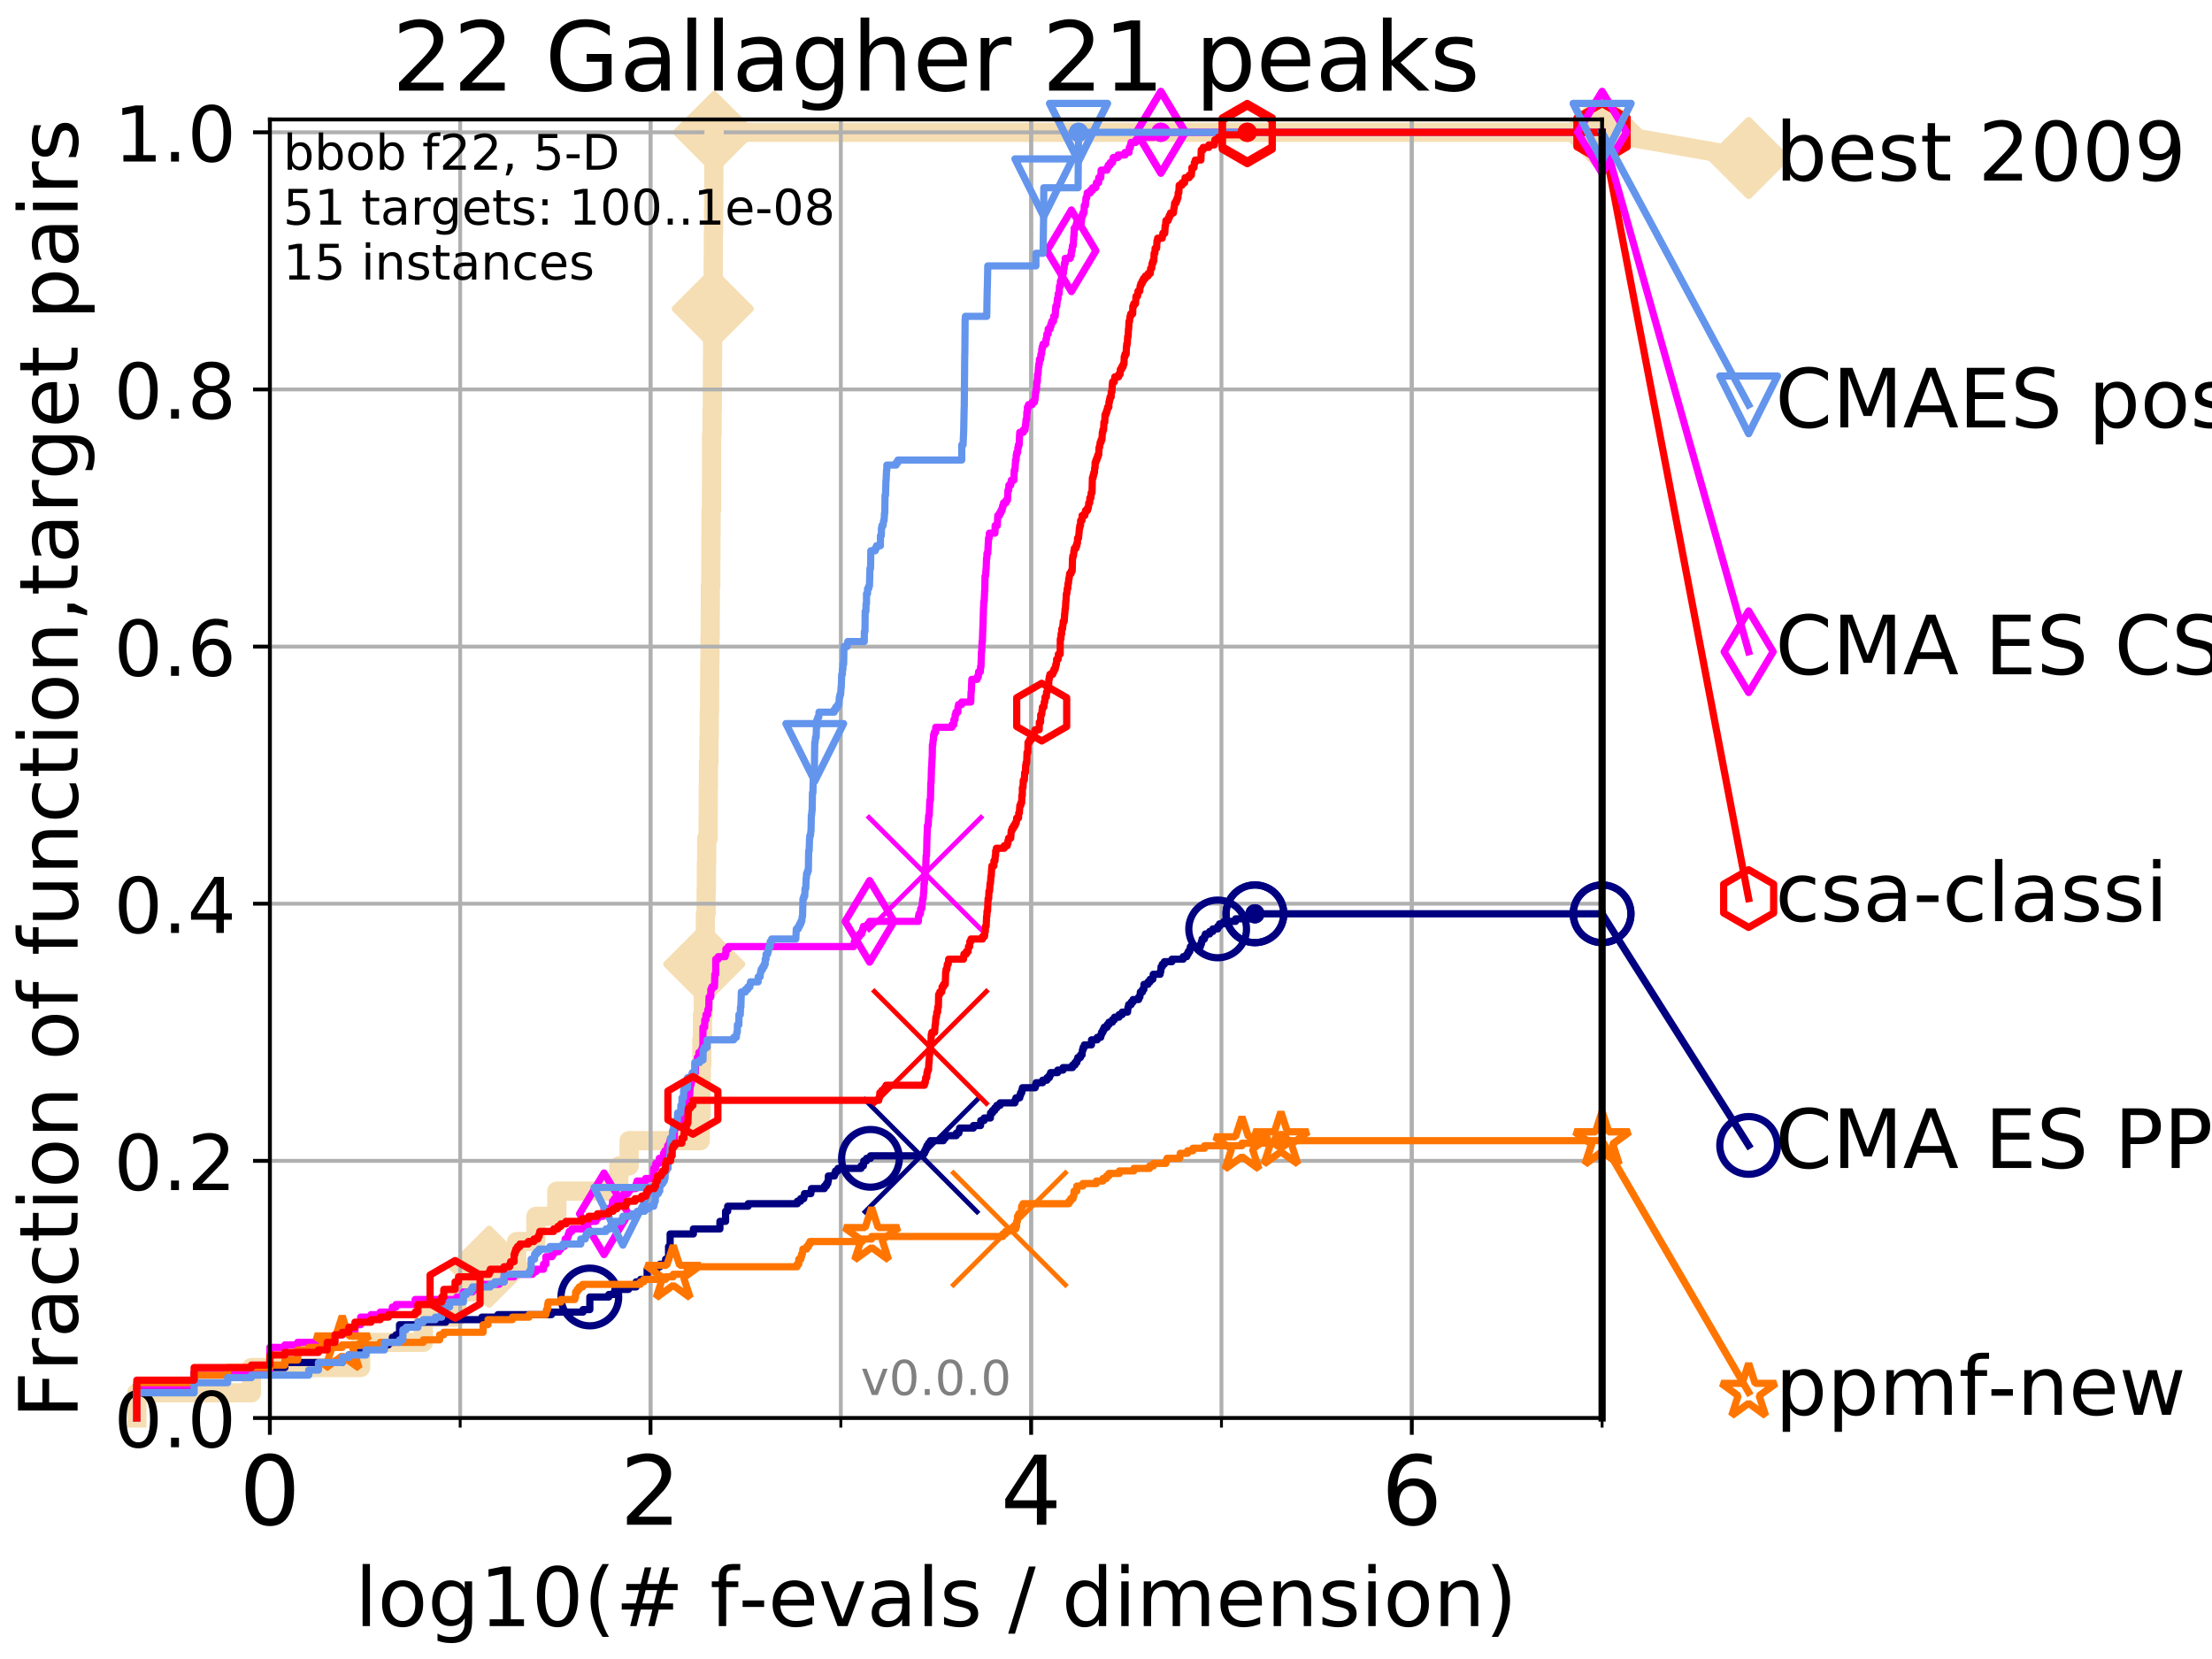 <?xml version="1.0" encoding="utf-8" standalone="no"?>
<!DOCTYPE svg PUBLIC "-//W3C//DTD SVG 1.1//EN"
  "http://www.w3.org/Graphics/SVG/1.1/DTD/svg11.dtd">
<!-- Created with matplotlib (http://matplotlib.org/) -->
<svg height="345pt" version="1.1" viewBox="0 0 460 345" width="460pt" xmlns="http://www.w3.org/2000/svg" xmlns:xlink="http://www.w3.org/1999/xlink">
 <defs>
  <style type="text/css">
*{stroke-linecap:butt;stroke-linejoin:round;}
  </style>
 </defs>
 <g id="figure_1">
  <g id="patch_1">
   <path d="M 0 345.6 
L 460.8 345.6 
L 460.8 0 
L 0 0 
z
" style="fill:#ffffff;"/>
  </g>
  <g id="axes_1">
   <g id="patch_2">
    <path d="M 56.12 294.88 
L 333.168 294.88 
L 333.168 24.84 
L 56.12 24.84 
z
" style="fill:#ffffff;"/>
   </g>
   <g id="line2d_1">
    <path d="M 28.456 294.88 
L 28.456 289.638 
L 52.284 289.638 
L 52.284 284.395 
L 75.004 284.395 
L 75.004 279.153 
L 88.027 279.153 
L 88.027 273.91 
L 94.997 273.91 
L 94.997 268.668 
L 101.726 268.668 
L 101.726 263.425 
L 107.44 263.425 
L 107.44 258.183 
L 111.448 258.183 
L 111.448 252.94 
L 115.798 252.94 
L 115.798 247.698 
L 128.698 247.698 
L 128.698 242.455 
L 130.829 242.455 
L 130.829 237.213 
L 145.626 237.213 
L 145.626 231.97 
L 145.795 231.97 
L 145.795 226.728 
L 145.832 226.728 
L 145.832 221.485 
L 145.943 221.485 
L 145.943 216.243 
L 146.091 216.243 
L 146.091 211 
L 146.255 211 
L 146.255 205.758 
L 146.453 205.758 
L 146.453 200.515 
L 146.543 200.515 
L 146.543 195.273 
L 146.685 195.273 
L 146.685 190.03 
L 146.844 190.03 
L 146.844 184.788 
L 146.896 184.788 
L 146.896 179.546 
L 146.966 179.546 
L 146.966 174.303 
L 147.277 174.303 
L 147.277 169.061 
L 147.294 169.061 
L 147.294 163.818 
L 147.328 163.818 
L 147.328 158.576 
L 147.43 158.576 
L 147.43 153.333 
L 147.497 153.333 
L 147.497 148.091 
L 147.565 148.091 
L 147.565 142.848 
L 147.598 142.848 
L 147.598 137.606 
L 147.649 137.606 
L 147.649 132.363 
L 147.699 132.363 
L 147.699 127.121 
L 147.716 127.121 
L 147.716 121.878 
L 147.815 121.878 
L 147.815 116.636 
L 147.832 116.636 
L 147.832 111.393 
L 147.865 111.393 
L 147.865 106.151 
L 147.964 106.151 
L 147.964 100.908 
L 147.98 100.908 
L 147.98 90.423 
L 148.078 90.423 
L 148.078 85.181 
L 148.127 85.181 
L 148.127 79.938 
L 148.16 79.938 
L 148.16 74.696 
L 148.192 74.696 
L 148.192 69.453 
L 148.225 69.453 
L 148.225 64.211 
L 148.273 64.211 
L 148.273 58.969 
L 148.322 58.969 
L 148.322 53.726 
L 148.338 53.726 
L 148.338 48.484 
L 148.402 48.484 
L 148.402 43.241 
L 148.434 43.241 
L 148.434 37.999 
L 148.45 37.999 
L 148.45 32.756 
L 148.514 32.756 
L 148.514 27.514 
L 333.168 27.514 
" style="fill:none;stroke:#f5deb3;stroke-linecap:square;stroke-width:4;"/>
   </g>
   <g id="line2d_2">
    <defs>
     <path d="M -0 7.778 
L 7.778 0 
L 0 -7.778 
L -7.778 -0 
z
" id="m3695028778" style="stroke:#f5deb3;stroke-linejoin:miter;stroke-width:1.5;"/>
    </defs>
    <g>
     <use style="fill:#f5deb3;stroke:#f5deb3;stroke-linejoin:miter;stroke-width:1.5;" x="101.726" xlink:href="#m3695028778" y="263.425"/>
     <use style="fill:#f5deb3;stroke:#f5deb3;stroke-linejoin:miter;stroke-width:1.5;" x="146.453" xlink:href="#m3695028778" y="200.515"/>
     <use style="fill:#f5deb3;stroke:#f5deb3;stroke-linejoin:miter;stroke-width:1.5;" x="148.225" xlink:href="#m3695028778" y="64.211"/>
     <use style="fill:#f5deb3;stroke:#f5deb3;stroke-linejoin:miter;stroke-width:1.5;" x="148.514" xlink:href="#m3695028778" y="27.514"/>
     <use style="fill:#f5deb3;stroke:#f5deb3;stroke-linejoin:miter;stroke-width:1.5;" x="148.514" xlink:href="#m3695028778" y="27.514"/>
     <use style="fill:#f5deb3;stroke:#f5deb3;stroke-linejoin:miter;stroke-width:1.5;" x="333.168" xlink:href="#m3695028778" y="27.514"/>
    </g>
   </g>
   <g id="line2d_3">
    <path style="fill:none;stroke:#f5deb3;stroke-linecap:square;stroke-width:4;"/>
    <g/>
   </g>
   <g id="line2d_4">
    <path d="M 333.168 27.514 
L 363.643 32.861 
" style="fill:none;stroke:#f5deb3;stroke-linecap:square;stroke-width:4;"/>
    <g>
     <use style="fill:#f5deb3;stroke:#f5deb3;stroke-linejoin:miter;stroke-width:1.5;" x="333.168" xlink:href="#m3695028778" y="27.514"/>
     <use style="fill:#f5deb3;stroke:#f5deb3;stroke-linejoin:miter;stroke-width:1.5;" x="363.643" xlink:href="#m3695028778" y="32.861"/>
    </g>
   </g>
   <g id="matplotlib.axis_1">
    <g id="xtick_1">
     <g id="line2d_5">
      <path clip-path="url(#p82c73b9fb8)" d="M 56.12 294.88 
L 56.12 24.84 
" style="fill:none;stroke:#b0b0b0;stroke-linecap:square;stroke-width:0.8;"/>
     </g>
     <g id="line2d_6">
      <defs>
       <path d="M 0 0 
L 0 3.5 
" id="m0c8882df25" style="stroke:#000000;stroke-width:0.8;"/>
      </defs>
      <g>
       <use style="stroke:#000000;stroke-width:0.8;" x="56.12" xlink:href="#m0c8882df25" y="294.88"/>
      </g>
     </g>
     <g id="text_1">
      <!-- 0 -->
      <defs>
       <path d="M 31.781 66.406 
Q 24.172 66.406 20.328 58.906 
Q 16.5 51.422 16.5 36.375 
Q 16.5 21.391 20.328 13.891 
Q 24.172 6.391 31.781 6.391 
Q 39.453 6.391 43.281 13.891 
Q 47.125 21.391 47.125 36.375 
Q 47.125 51.422 43.281 58.906 
Q 39.453 66.406 31.781 66.406 
z
M 31.781 74.219 
Q 44.047 74.219 50.516 64.516 
Q 56.984 54.828 56.984 36.375 
Q 56.984 17.969 50.516 8.266 
Q 44.047 -1.422 31.781 -1.422 
Q 19.531 -1.422 13.062 8.266 
Q 6.594 17.969 6.594 36.375 
Q 6.594 54.828 13.062 64.516 
Q 19.531 74.219 31.781 74.219 
z
" id="DejaVuSans-30"/>
      </defs>
      <g transform="translate(49.758 317.077)scale(0.2 -0.2)">
       <use xlink:href="#DejaVuSans-30"/>
      </g>
     </g>
    </g>
    <g id="xtick_2">
     <g id="line2d_7">
      <path clip-path="url(#p82c73b9fb8)" d="M 135.277 294.88 
L 135.277 24.84 
" style="fill:none;stroke:#b0b0b0;stroke-linecap:square;stroke-width:0.8;"/>
     </g>
     <g id="line2d_8">
      <g>
       <use style="stroke:#000000;stroke-width:0.8;" x="135.277" xlink:href="#m0c8882df25" y="294.88"/>
      </g>
     </g>
     <g id="text_2">
      <!-- 2 -->
      <defs>
       <path d="M 19.188 8.297 
L 53.609 8.297 
L 53.609 0 
L 7.328 0 
L 7.328 8.297 
Q 12.938 14.109 22.625 23.891 
Q 32.328 33.688 34.812 36.531 
Q 39.547 41.844 41.422 45.531 
Q 43.312 49.219 43.312 52.781 
Q 43.312 58.594 39.234 62.25 
Q 35.156 65.922 28.609 65.922 
Q 23.969 65.922 18.812 64.312 
Q 13.672 62.703 7.812 59.422 
L 7.812 69.391 
Q 13.766 71.781 18.938 73 
Q 24.125 74.219 28.422 74.219 
Q 39.75 74.219 46.484 68.547 
Q 53.219 62.891 53.219 53.422 
Q 53.219 48.922 51.531 44.891 
Q 49.859 40.875 45.406 35.406 
Q 44.188 33.984 37.641 27.219 
Q 31.109 20.453 19.188 8.297 
z
" id="DejaVuSans-32"/>
      </defs>
      <g transform="translate(128.914 317.077)scale(0.2 -0.2)">
       <use xlink:href="#DejaVuSans-32"/>
      </g>
     </g>
    </g>
    <g id="xtick_3">
     <g id="line2d_9">
      <path clip-path="url(#p82c73b9fb8)" d="M 214.433 294.88 
L 214.433 24.84 
" style="fill:none;stroke:#b0b0b0;stroke-linecap:square;stroke-width:0.8;"/>
     </g>
     <g id="line2d_10">
      <g>
       <use style="stroke:#000000;stroke-width:0.8;" x="214.433" xlink:href="#m0c8882df25" y="294.88"/>
      </g>
     </g>
     <g id="text_3">
      <!-- 4 -->
      <defs>
       <path d="M 37.797 64.312 
L 12.891 25.391 
L 37.797 25.391 
z
M 35.203 72.906 
L 47.609 72.906 
L 47.609 25.391 
L 58.016 25.391 
L 58.016 17.188 
L 47.609 17.188 
L 47.609 0 
L 37.797 0 
L 37.797 17.188 
L 4.891 17.188 
L 4.891 26.703 
z
" id="DejaVuSans-34"/>
      </defs>
      <g transform="translate(208.071 317.077)scale(0.2 -0.2)">
       <use xlink:href="#DejaVuSans-34"/>
      </g>
     </g>
    </g>
    <g id="xtick_4">
     <g id="line2d_11">
      <path clip-path="url(#p82c73b9fb8)" d="M 293.59 294.88 
L 293.59 24.84 
" style="fill:none;stroke:#b0b0b0;stroke-linecap:square;stroke-width:0.8;"/>
     </g>
     <g id="line2d_12">
      <g>
       <use style="stroke:#000000;stroke-width:0.8;" x="293.59" xlink:href="#m0c8882df25" y="294.88"/>
      </g>
     </g>
     <g id="text_4">
      <!-- 6 -->
      <defs>
       <path d="M 33.016 40.375 
Q 26.375 40.375 22.484 35.828 
Q 18.609 31.297 18.609 23.391 
Q 18.609 15.531 22.484 10.953 
Q 26.375 6.391 33.016 6.391 
Q 39.656 6.391 43.531 10.953 
Q 47.406 15.531 47.406 23.391 
Q 47.406 31.297 43.531 35.828 
Q 39.656 40.375 33.016 40.375 
z
M 52.594 71.297 
L 52.594 62.312 
Q 48.875 64.062 45.094 64.984 
Q 41.312 65.922 37.594 65.922 
Q 27.828 65.922 22.672 59.328 
Q 17.531 52.734 16.797 39.406 
Q 19.672 43.656 24.016 45.922 
Q 28.375 48.188 33.594 48.188 
Q 44.578 48.188 50.953 41.516 
Q 57.328 34.859 57.328 23.391 
Q 57.328 12.156 50.688 5.359 
Q 44.047 -1.422 33.016 -1.422 
Q 20.359 -1.422 13.672 8.266 
Q 6.984 17.969 6.984 36.375 
Q 6.984 53.656 15.188 63.938 
Q 23.391 74.219 37.203 74.219 
Q 40.922 74.219 44.703 73.484 
Q 48.484 72.75 52.594 71.297 
z
" id="DejaVuSans-36"/>
      </defs>
      <g transform="translate(287.227 317.077)scale(0.2 -0.2)">
       <use xlink:href="#DejaVuSans-36"/>
      </g>
     </g>
    </g>
    <g id="xtick_5">
     <g id="line2d_13">
      <path clip-path="url(#p82c73b9fb8)" d="M 56.12 294.88 
L 56.12 24.84 
" style="fill:none;stroke:#b0b0b0;stroke-linecap:square;stroke-width:0.8;"/>
     </g>
     <g id="line2d_14">
      <defs>
       <path d="M 0 0 
L 0 2 
" id="mab725a5891" style="stroke:#000000;stroke-width:0.6;"/>
      </defs>
      <g>
       <use style="stroke:#000000;stroke-width:0.6;" x="56.12" xlink:href="#mab725a5891" y="294.88"/>
      </g>
     </g>
    </g>
    <g id="xtick_6">
     <g id="line2d_15">
      <path clip-path="url(#p82c73b9fb8)" d="M 95.698 294.88 
L 95.698 24.84 
" style="fill:none;stroke:#b0b0b0;stroke-linecap:square;stroke-width:0.8;"/>
     </g>
     <g id="line2d_16">
      <g>
       <use style="stroke:#000000;stroke-width:0.6;" x="95.698" xlink:href="#mab725a5891" y="294.88"/>
      </g>
     </g>
    </g>
    <g id="xtick_7">
     <g id="line2d_17">
      <path clip-path="url(#p82c73b9fb8)" d="M 135.277 294.88 
L 135.277 24.84 
" style="fill:none;stroke:#b0b0b0;stroke-linecap:square;stroke-width:0.8;"/>
     </g>
     <g id="line2d_18">
      <g>
       <use style="stroke:#000000;stroke-width:0.6;" x="135.277" xlink:href="#mab725a5891" y="294.88"/>
      </g>
     </g>
    </g>
    <g id="xtick_8">
     <g id="line2d_19">
      <path clip-path="url(#p82c73b9fb8)" d="M 174.855 294.88 
L 174.855 24.84 
" style="fill:none;stroke:#b0b0b0;stroke-linecap:square;stroke-width:0.8;"/>
     </g>
     <g id="line2d_20">
      <g>
       <use style="stroke:#000000;stroke-width:0.6;" x="174.855" xlink:href="#mab725a5891" y="294.88"/>
      </g>
     </g>
    </g>
    <g id="xtick_9">
     <g id="line2d_21">
      <path clip-path="url(#p82c73b9fb8)" d="M 214.433 294.88 
L 214.433 24.84 
" style="fill:none;stroke:#b0b0b0;stroke-linecap:square;stroke-width:0.8;"/>
     </g>
     <g id="line2d_22">
      <g>
       <use style="stroke:#000000;stroke-width:0.6;" x="214.433" xlink:href="#mab725a5891" y="294.88"/>
      </g>
     </g>
    </g>
    <g id="xtick_10">
     <g id="line2d_23">
      <path clip-path="url(#p82c73b9fb8)" d="M 254.011 294.88 
L 254.011 24.84 
" style="fill:none;stroke:#b0b0b0;stroke-linecap:square;stroke-width:0.8;"/>
     </g>
     <g id="line2d_24">
      <g>
       <use style="stroke:#000000;stroke-width:0.6;" x="254.011" xlink:href="#mab725a5891" y="294.88"/>
      </g>
     </g>
    </g>
    <g id="xtick_11">
     <g id="line2d_25">
      <path clip-path="url(#p82c73b9fb8)" d="M 293.59 294.88 
L 293.59 24.84 
" style="fill:none;stroke:#b0b0b0;stroke-linecap:square;stroke-width:0.8;"/>
     </g>
     <g id="line2d_26">
      <g>
       <use style="stroke:#000000;stroke-width:0.6;" x="293.59" xlink:href="#mab725a5891" y="294.88"/>
      </g>
     </g>
    </g>
    <g id="xtick_12">
     <g id="line2d_27">
      <path clip-path="url(#p82c73b9fb8)" d="M 333.168 294.88 
L 333.168 24.84 
" style="fill:none;stroke:#b0b0b0;stroke-linecap:square;stroke-width:0.8;"/>
     </g>
     <g id="line2d_28">
      <g>
       <use style="stroke:#000000;stroke-width:0.6;" x="333.168" xlink:href="#mab725a5891" y="294.88"/>
      </g>
     </g>
    </g>
    <g id="text_5">
     <!-- log10(# f-evals / dimension) -->
     <defs>
      <path d="M 9.422 75.984 
L 18.406 75.984 
L 18.406 0 
L 9.422 0 
z
" id="DejaVuSans-6c"/>
      <path d="M 30.609 48.391 
Q 23.391 48.391 19.188 42.75 
Q 14.984 37.109 14.984 27.297 
Q 14.984 17.484 19.156 11.844 
Q 23.344 6.203 30.609 6.203 
Q 37.797 6.203 41.984 11.859 
Q 46.188 17.531 46.188 27.297 
Q 46.188 37.016 41.984 42.703 
Q 37.797 48.391 30.609 48.391 
z
M 30.609 56 
Q 42.328 56 49.016 48.375 
Q 55.719 40.766 55.719 27.297 
Q 55.719 13.875 49.016 6.219 
Q 42.328 -1.422 30.609 -1.422 
Q 18.844 -1.422 12.172 6.219 
Q 5.516 13.875 5.516 27.297 
Q 5.516 40.766 12.172 48.375 
Q 18.844 56 30.609 56 
z
" id="DejaVuSans-6f"/>
      <path d="M 45.406 27.984 
Q 45.406 37.75 41.375 43.109 
Q 37.359 48.484 30.078 48.484 
Q 22.859 48.484 18.828 43.109 
Q 14.797 37.75 14.797 27.984 
Q 14.797 18.266 18.828 12.891 
Q 22.859 7.516 30.078 7.516 
Q 37.359 7.516 41.375 12.891 
Q 45.406 18.266 45.406 27.984 
z
M 54.391 6.781 
Q 54.391 -7.172 48.188 -13.984 
Q 42 -20.797 29.203 -20.797 
Q 24.469 -20.797 20.266 -20.094 
Q 16.062 -19.391 12.109 -17.922 
L 12.109 -9.188 
Q 16.062 -11.328 19.922 -12.344 
Q 23.781 -13.375 27.781 -13.375 
Q 36.625 -13.375 41.016 -8.766 
Q 45.406 -4.156 45.406 5.172 
L 45.406 9.625 
Q 42.625 4.781 38.281 2.391 
Q 33.938 0 27.875 0 
Q 17.828 0 11.672 7.656 
Q 5.516 15.328 5.516 27.984 
Q 5.516 40.672 11.672 48.328 
Q 17.828 56 27.875 56 
Q 33.938 56 38.281 53.609 
Q 42.625 51.219 45.406 46.391 
L 45.406 54.688 
L 54.391 54.688 
z
" id="DejaVuSans-67"/>
      <path d="M 12.406 8.297 
L 28.516 8.297 
L 28.516 63.922 
L 10.984 60.406 
L 10.984 69.391 
L 28.422 72.906 
L 38.281 72.906 
L 38.281 8.297 
L 54.391 8.297 
L 54.391 0 
L 12.406 0 
z
" id="DejaVuSans-31"/>
      <path d="M 31 75.875 
Q 24.469 64.656 21.281 53.656 
Q 18.109 42.672 18.109 31.391 
Q 18.109 20.125 21.312 9.062 
Q 24.516 -2 31 -13.188 
L 23.188 -13.188 
Q 15.875 -1.703 12.234 9.375 
Q 8.594 20.453 8.594 31.391 
Q 8.594 42.281 12.203 53.312 
Q 15.828 64.359 23.188 75.875 
z
" id="DejaVuSans-28"/>
      <path d="M 51.125 44 
L 36.922 44 
L 32.812 27.688 
L 47.125 27.688 
z
M 43.797 71.781 
L 38.719 51.516 
L 52.984 51.516 
L 58.109 71.781 
L 65.922 71.781 
L 60.891 51.516 
L 76.125 51.516 
L 76.125 44 
L 58.984 44 
L 54.984 27.688 
L 70.516 27.688 
L 70.516 20.219 
L 53.078 20.219 
L 48 0 
L 40.188 0 
L 45.219 20.219 
L 30.906 20.219 
L 25.875 0 
L 18.016 0 
L 23.094 20.219 
L 7.719 20.219 
L 7.719 27.688 
L 24.906 27.688 
L 29 44 
L 13.281 44 
L 13.281 51.516 
L 30.906 51.516 
L 35.891 71.781 
z
" id="DejaVuSans-23"/>
      <path id="DejaVuSans-20"/>
      <path d="M 37.109 75.984 
L 37.109 68.5 
L 28.516 68.5 
Q 23.688 68.5 21.797 66.547 
Q 19.922 64.594 19.922 59.516 
L 19.922 54.688 
L 34.719 54.688 
L 34.719 47.703 
L 19.922 47.703 
L 19.922 0 
L 10.891 0 
L 10.891 47.703 
L 2.297 47.703 
L 2.297 54.688 
L 10.891 54.688 
L 10.891 58.5 
Q 10.891 67.625 15.141 71.797 
Q 19.391 75.984 28.609 75.984 
z
" id="DejaVuSans-66"/>
      <path d="M 4.891 31.391 
L 31.203 31.391 
L 31.203 23.391 
L 4.891 23.391 
z
" id="DejaVuSans-2d"/>
      <path d="M 56.203 29.594 
L 56.203 25.203 
L 14.891 25.203 
Q 15.484 15.922 20.484 11.062 
Q 25.484 6.203 34.422 6.203 
Q 39.594 6.203 44.453 7.469 
Q 49.312 8.734 54.109 11.281 
L 54.109 2.781 
Q 49.266 0.734 44.188 -0.344 
Q 39.109 -1.422 33.891 -1.422 
Q 20.797 -1.422 13.156 6.188 
Q 5.516 13.812 5.516 26.812 
Q 5.516 40.234 12.766 48.109 
Q 20.016 56 32.328 56 
Q 43.359 56 49.781 48.891 
Q 56.203 41.797 56.203 29.594 
z
M 47.219 32.234 
Q 47.125 39.594 43.094 43.984 
Q 39.062 48.391 32.422 48.391 
Q 24.906 48.391 20.391 44.141 
Q 15.875 39.891 15.188 32.172 
z
" id="DejaVuSans-65"/>
      <path d="M 2.984 54.688 
L 12.5 54.688 
L 29.594 8.797 
L 46.688 54.688 
L 56.203 54.688 
L 35.688 0 
L 23.484 0 
z
" id="DejaVuSans-76"/>
      <path d="M 34.281 27.484 
Q 23.391 27.484 19.188 25 
Q 14.984 22.516 14.984 16.5 
Q 14.984 11.719 18.141 8.906 
Q 21.297 6.109 26.703 6.109 
Q 34.188 6.109 38.703 11.406 
Q 43.219 16.703 43.219 25.484 
L 43.219 27.484 
z
M 52.203 31.203 
L 52.203 0 
L 43.219 0 
L 43.219 8.297 
Q 40.141 3.328 35.547 0.953 
Q 30.953 -1.422 24.312 -1.422 
Q 15.922 -1.422 10.953 3.297 
Q 6 8.016 6 15.922 
Q 6 25.141 12.172 29.828 
Q 18.359 34.516 30.609 34.516 
L 43.219 34.516 
L 43.219 35.406 
Q 43.219 41.609 39.141 45 
Q 35.062 48.391 27.688 48.391 
Q 23 48.391 18.547 47.266 
Q 14.109 46.141 10.016 43.891 
L 10.016 52.203 
Q 14.938 54.109 19.578 55.047 
Q 24.219 56 28.609 56 
Q 40.484 56 46.344 49.844 
Q 52.203 43.703 52.203 31.203 
z
" id="DejaVuSans-61"/>
      <path d="M 44.281 53.078 
L 44.281 44.578 
Q 40.484 46.531 36.375 47.5 
Q 32.281 48.484 27.875 48.484 
Q 21.188 48.484 17.844 46.438 
Q 14.5 44.391 14.5 40.281 
Q 14.5 37.156 16.891 35.375 
Q 19.281 33.594 26.516 31.984 
L 29.594 31.297 
Q 39.156 29.25 43.188 25.516 
Q 47.219 21.781 47.219 15.094 
Q 47.219 7.469 41.188 3.016 
Q 35.156 -1.422 24.609 -1.422 
Q 20.219 -1.422 15.453 -0.562 
Q 10.688 0.297 5.422 2 
L 5.422 11.281 
Q 10.406 8.688 15.234 7.391 
Q 20.062 6.109 24.812 6.109 
Q 31.156 6.109 34.562 8.281 
Q 37.984 10.453 37.984 14.406 
Q 37.984 18.062 35.516 20.016 
Q 33.062 21.969 24.703 23.781 
L 21.578 24.516 
Q 13.234 26.266 9.516 29.906 
Q 5.812 33.547 5.812 39.891 
Q 5.812 47.609 11.281 51.797 
Q 16.75 56 26.812 56 
Q 31.781 56 36.172 55.266 
Q 40.578 54.547 44.281 53.078 
z
" id="DejaVuSans-73"/>
      <path d="M 25.391 72.906 
L 33.688 72.906 
L 8.297 -9.281 
L 0 -9.281 
z
" id="DejaVuSans-2f"/>
      <path d="M 45.406 46.391 
L 45.406 75.984 
L 54.391 75.984 
L 54.391 0 
L 45.406 0 
L 45.406 8.203 
Q 42.578 3.328 38.25 0.953 
Q 33.938 -1.422 27.875 -1.422 
Q 17.969 -1.422 11.734 6.484 
Q 5.516 14.406 5.516 27.297 
Q 5.516 40.188 11.734 48.094 
Q 17.969 56 27.875 56 
Q 33.938 56 38.25 53.625 
Q 42.578 51.266 45.406 46.391 
z
M 14.797 27.297 
Q 14.797 17.391 18.875 11.75 
Q 22.953 6.109 30.078 6.109 
Q 37.203 6.109 41.297 11.75 
Q 45.406 17.391 45.406 27.297 
Q 45.406 37.203 41.297 42.844 
Q 37.203 48.484 30.078 48.484 
Q 22.953 48.484 18.875 42.844 
Q 14.797 37.203 14.797 27.297 
z
" id="DejaVuSans-64"/>
      <path d="M 9.422 54.688 
L 18.406 54.688 
L 18.406 0 
L 9.422 0 
z
M 9.422 75.984 
L 18.406 75.984 
L 18.406 64.594 
L 9.422 64.594 
z
" id="DejaVuSans-69"/>
      <path d="M 52 44.188 
Q 55.375 50.25 60.062 53.125 
Q 64.75 56 71.094 56 
Q 79.641 56 84.281 50.016 
Q 88.922 44.047 88.922 33.016 
L 88.922 0 
L 79.891 0 
L 79.891 32.719 
Q 79.891 40.578 77.094 44.375 
Q 74.312 48.188 68.609 48.188 
Q 61.625 48.188 57.562 43.547 
Q 53.516 38.922 53.516 30.906 
L 53.516 0 
L 44.484 0 
L 44.484 32.719 
Q 44.484 40.625 41.703 44.406 
Q 38.922 48.188 33.109 48.188 
Q 26.219 48.188 22.156 43.531 
Q 18.109 38.875 18.109 30.906 
L 18.109 0 
L 9.078 0 
L 9.078 54.688 
L 18.109 54.688 
L 18.109 46.188 
Q 21.188 51.219 25.484 53.609 
Q 29.781 56 35.688 56 
Q 41.656 56 45.828 52.969 
Q 50 49.953 52 44.188 
z
" id="DejaVuSans-6d"/>
      <path d="M 54.891 33.016 
L 54.891 0 
L 45.906 0 
L 45.906 32.719 
Q 45.906 40.484 42.875 44.328 
Q 39.844 48.188 33.797 48.188 
Q 26.516 48.188 22.312 43.547 
Q 18.109 38.922 18.109 30.906 
L 18.109 0 
L 9.078 0 
L 9.078 54.688 
L 18.109 54.688 
L 18.109 46.188 
Q 21.344 51.125 25.703 53.562 
Q 30.078 56 35.797 56 
Q 45.219 56 50.047 50.172 
Q 54.891 44.344 54.891 33.016 
z
" id="DejaVuSans-6e"/>
      <path d="M 8.016 75.875 
L 15.828 75.875 
Q 23.141 64.359 26.781 53.312 
Q 30.422 42.281 30.422 31.391 
Q 30.422 20.453 26.781 9.375 
Q 23.141 -1.703 15.828 -13.188 
L 8.016 -13.188 
Q 14.5 -2 17.703 9.062 
Q 20.906 20.125 20.906 31.391 
Q 20.906 42.672 17.703 53.656 
Q 14.5 64.656 8.016 75.875 
z
" id="DejaVuSans-29"/>
     </defs>
     <g transform="translate(73.803 338.154)scale(0.17 -0.17)">
      <use xlink:href="#DejaVuSans-6c"/>
      <use x="27.783" xlink:href="#DejaVuSans-6f"/>
      <use x="88.965" xlink:href="#DejaVuSans-67"/>
      <use x="152.441" xlink:href="#DejaVuSans-31"/>
      <use x="216.064" xlink:href="#DejaVuSans-30"/>
      <use x="279.688" xlink:href="#DejaVuSans-28"/>
      <use x="318.701" xlink:href="#DejaVuSans-23"/>
      <use x="402.49" xlink:href="#DejaVuSans-20"/>
      <use x="434.277" xlink:href="#DejaVuSans-66"/>
      <use x="469.404" xlink:href="#DejaVuSans-2d"/>
      <use x="505.488" xlink:href="#DejaVuSans-65"/>
      <use x="567.012" xlink:href="#DejaVuSans-76"/>
      <use x="626.191" xlink:href="#DejaVuSans-61"/>
      <use x="687.471" xlink:href="#DejaVuSans-6c"/>
      <use x="715.254" xlink:href="#DejaVuSans-73"/>
      <use x="767.354" xlink:href="#DejaVuSans-20"/>
      <use x="799.141" xlink:href="#DejaVuSans-2f"/>
      <use x="832.832" xlink:href="#DejaVuSans-20"/>
      <use x="864.619" xlink:href="#DejaVuSans-64"/>
      <use x="928.096" xlink:href="#DejaVuSans-69"/>
      <use x="955.879" xlink:href="#DejaVuSans-6d"/>
      <use x="1053.291" xlink:href="#DejaVuSans-65"/>
      <use x="1114.814" xlink:href="#DejaVuSans-6e"/>
      <use x="1178.193" xlink:href="#DejaVuSans-73"/>
      <use x="1230.293" xlink:href="#DejaVuSans-69"/>
      <use x="1258.076" xlink:href="#DejaVuSans-6f"/>
      <use x="1319.258" xlink:href="#DejaVuSans-6e"/>
      <use x="1382.637" xlink:href="#DejaVuSans-29"/>
     </g>
    </g>
   </g>
   <g id="matplotlib.axis_2">
    <g id="ytick_1">
     <g id="line2d_29">
      <path clip-path="url(#p82c73b9fb8)" d="M 56.12 294.88 
L 333.168 294.88 
" style="fill:none;stroke:#b0b0b0;stroke-linecap:square;stroke-width:0.8;"/>
     </g>
     <g id="line2d_30">
      <defs>
       <path d="M 0 0 
L -3.5 0 
" id="m2da070ceb9" style="stroke:#000000;stroke-width:0.8;"/>
      </defs>
      <g>
       <use style="stroke:#000000;stroke-width:0.8;" x="56.12" xlink:href="#m2da070ceb9" y="294.88"/>
      </g>
     </g>
     <g id="text_6">
      <!-- 0.0 -->
      <defs>
       <path d="M 10.688 12.406 
L 21 12.406 
L 21 0 
L 10.688 0 
z
" id="DejaVuSans-2e"/>
      </defs>
      <g transform="translate(23.675 300.959)scale(0.16 -0.16)">
       <use xlink:href="#DejaVuSans-30"/>
       <use x="63.623" xlink:href="#DejaVuSans-2e"/>
       <use x="95.41" xlink:href="#DejaVuSans-30"/>
      </g>
     </g>
    </g>
    <g id="ytick_2">
     <g id="line2d_31">
      <path clip-path="url(#p82c73b9fb8)" d="M 56.12 241.407 
L 333.168 241.407 
" style="fill:none;stroke:#b0b0b0;stroke-linecap:square;stroke-width:0.8;"/>
     </g>
     <g id="line2d_32">
      <g>
       <use style="stroke:#000000;stroke-width:0.8;" x="56.12" xlink:href="#m2da070ceb9" y="241.407"/>
      </g>
     </g>
     <g id="text_7">
      <!-- 0.2 -->
      <g transform="translate(23.675 247.485)scale(0.16 -0.16)">
       <use xlink:href="#DejaVuSans-30"/>
       <use x="63.623" xlink:href="#DejaVuSans-2e"/>
       <use x="95.41" xlink:href="#DejaVuSans-32"/>
      </g>
     </g>
    </g>
    <g id="ytick_3">
     <g id="line2d_33">
      <path clip-path="url(#p82c73b9fb8)" d="M 56.12 187.933 
L 333.168 187.933 
" style="fill:none;stroke:#b0b0b0;stroke-linecap:square;stroke-width:0.8;"/>
     </g>
     <g id="line2d_34">
      <g>
       <use style="stroke:#000000;stroke-width:0.8;" x="56.12" xlink:href="#m2da070ceb9" y="187.933"/>
      </g>
     </g>
     <g id="text_8">
      <!-- 0.4 -->
      <g transform="translate(23.675 194.012)scale(0.16 -0.16)">
       <use xlink:href="#DejaVuSans-30"/>
       <use x="63.623" xlink:href="#DejaVuSans-2e"/>
       <use x="95.41" xlink:href="#DejaVuSans-34"/>
      </g>
     </g>
    </g>
    <g id="ytick_4">
     <g id="line2d_35">
      <path clip-path="url(#p82c73b9fb8)" d="M 56.12 134.46 
L 333.168 134.46 
" style="fill:none;stroke:#b0b0b0;stroke-linecap:square;stroke-width:0.8;"/>
     </g>
     <g id="line2d_36">
      <g>
       <use style="stroke:#000000;stroke-width:0.8;" x="56.12" xlink:href="#m2da070ceb9" y="134.46"/>
      </g>
     </g>
     <g id="text_9">
      <!-- 0.6 -->
      <g transform="translate(23.675 140.539)scale(0.16 -0.16)">
       <use xlink:href="#DejaVuSans-30"/>
       <use x="63.623" xlink:href="#DejaVuSans-2e"/>
       <use x="95.41" xlink:href="#DejaVuSans-36"/>
      </g>
     </g>
    </g>
    <g id="ytick_5">
     <g id="line2d_37">
      <path clip-path="url(#p82c73b9fb8)" d="M 56.12 80.987 
L 333.168 80.987 
" style="fill:none;stroke:#b0b0b0;stroke-linecap:square;stroke-width:0.8;"/>
     </g>
     <g id="line2d_38">
      <g>
       <use style="stroke:#000000;stroke-width:0.8;" x="56.12" xlink:href="#m2da070ceb9" y="80.987"/>
      </g>
     </g>
     <g id="text_10">
      <!-- 0.8 -->
      <defs>
       <path d="M 31.781 34.625 
Q 24.75 34.625 20.719 30.859 
Q 16.703 27.094 16.703 20.516 
Q 16.703 13.922 20.719 10.156 
Q 24.75 6.391 31.781 6.391 
Q 38.812 6.391 42.859 10.172 
Q 46.922 13.969 46.922 20.516 
Q 46.922 27.094 42.891 30.859 
Q 38.875 34.625 31.781 34.625 
z
M 21.922 38.812 
Q 15.578 40.375 12.031 44.719 
Q 8.5 49.078 8.5 55.328 
Q 8.5 64.062 14.719 69.141 
Q 20.953 74.219 31.781 74.219 
Q 42.672 74.219 48.875 69.141 
Q 55.078 64.062 55.078 55.328 
Q 55.078 49.078 51.531 44.719 
Q 48 40.375 41.703 38.812 
Q 48.828 37.156 52.797 32.312 
Q 56.781 27.484 56.781 20.516 
Q 56.781 9.906 50.312 4.234 
Q 43.844 -1.422 31.781 -1.422 
Q 19.734 -1.422 13.25 4.234 
Q 6.781 9.906 6.781 20.516 
Q 6.781 27.484 10.781 32.312 
Q 14.797 37.156 21.922 38.812 
z
M 18.312 54.391 
Q 18.312 48.734 21.844 45.562 
Q 25.391 42.391 31.781 42.391 
Q 38.141 42.391 41.719 45.562 
Q 45.312 48.734 45.312 54.391 
Q 45.312 60.062 41.719 63.234 
Q 38.141 66.406 31.781 66.406 
Q 25.391 66.406 21.844 63.234 
Q 18.312 60.062 18.312 54.391 
z
" id="DejaVuSans-38"/>
      </defs>
      <g transform="translate(23.675 87.066)scale(0.16 -0.16)">
       <use xlink:href="#DejaVuSans-30"/>
       <use x="63.623" xlink:href="#DejaVuSans-2e"/>
       <use x="95.41" xlink:href="#DejaVuSans-38"/>
      </g>
     </g>
    </g>
    <g id="ytick_6">
     <g id="line2d_39">
      <path clip-path="url(#p82c73b9fb8)" d="M 56.12 27.514 
L 333.168 27.514 
" style="fill:none;stroke:#b0b0b0;stroke-linecap:square;stroke-width:0.8;"/>
     </g>
     <g id="line2d_40">
      <g>
       <use style="stroke:#000000;stroke-width:0.8;" x="56.12" xlink:href="#m2da070ceb9" y="27.514"/>
      </g>
     </g>
     <g id="text_11">
      <!-- 1.0 -->
      <g transform="translate(23.675 33.592)scale(0.16 -0.16)">
       <use xlink:href="#DejaVuSans-31"/>
       <use x="63.623" xlink:href="#DejaVuSans-2e"/>
       <use x="95.41" xlink:href="#DejaVuSans-30"/>
      </g>
     </g>
    </g>
    <g id="text_12">
     <!-- Fraction of function,target pairs -->
     <defs>
      <path d="M 9.812 72.906 
L 51.703 72.906 
L 51.703 64.594 
L 19.672 64.594 
L 19.672 43.109 
L 48.578 43.109 
L 48.578 34.812 
L 19.672 34.812 
L 19.672 0 
L 9.812 0 
z
" id="DejaVuSans-46"/>
      <path d="M 41.109 46.297 
Q 39.594 47.172 37.812 47.578 
Q 36.031 48 33.891 48 
Q 26.266 48 22.188 43.047 
Q 18.109 38.094 18.109 28.812 
L 18.109 0 
L 9.078 0 
L 9.078 54.688 
L 18.109 54.688 
L 18.109 46.188 
Q 20.953 51.172 25.484 53.578 
Q 30.031 56 36.531 56 
Q 37.453 56 38.578 55.875 
Q 39.703 55.766 41.062 55.516 
z
" id="DejaVuSans-72"/>
      <path d="M 48.781 52.594 
L 48.781 44.188 
Q 44.969 46.297 41.141 47.344 
Q 37.312 48.391 33.406 48.391 
Q 24.656 48.391 19.812 42.844 
Q 14.984 37.312 14.984 27.297 
Q 14.984 17.281 19.812 11.734 
Q 24.656 6.203 33.406 6.203 
Q 37.312 6.203 41.141 7.25 
Q 44.969 8.297 48.781 10.406 
L 48.781 2.094 
Q 45.016 0.344 40.984 -0.531 
Q 36.969 -1.422 32.422 -1.422 
Q 20.062 -1.422 12.781 6.344 
Q 5.516 14.109 5.516 27.297 
Q 5.516 40.672 12.859 48.328 
Q 20.219 56 33.016 56 
Q 37.156 56 41.109 55.141 
Q 45.062 54.297 48.781 52.594 
z
" id="DejaVuSans-63"/>
      <path d="M 18.312 70.219 
L 18.312 54.688 
L 36.812 54.688 
L 36.812 47.703 
L 18.312 47.703 
L 18.312 18.016 
Q 18.312 11.328 20.141 9.422 
Q 21.969 7.516 27.594 7.516 
L 36.812 7.516 
L 36.812 0 
L 27.594 0 
Q 17.188 0 13.234 3.875 
Q 9.281 7.766 9.281 18.016 
L 9.281 47.703 
L 2.688 47.703 
L 2.688 54.688 
L 9.281 54.688 
L 9.281 70.219 
z
" id="DejaVuSans-74"/>
      <path d="M 8.5 21.578 
L 8.5 54.688 
L 17.484 54.688 
L 17.484 21.922 
Q 17.484 14.156 20.5 10.266 
Q 23.531 6.391 29.594 6.391 
Q 36.859 6.391 41.078 11.031 
Q 45.312 15.672 45.312 23.688 
L 45.312 54.688 
L 54.297 54.688 
L 54.297 0 
L 45.312 0 
L 45.312 8.406 
Q 42.047 3.422 37.719 1 
Q 33.406 -1.422 27.688 -1.422 
Q 18.266 -1.422 13.375 4.438 
Q 8.5 10.297 8.5 21.578 
z
M 31.109 56 
z
" id="DejaVuSans-75"/>
      <path d="M 11.719 12.406 
L 22.016 12.406 
L 22.016 4 
L 14.016 -11.625 
L 7.719 -11.625 
L 11.719 4 
z
" id="DejaVuSans-2c"/>
      <path d="M 18.109 8.203 
L 18.109 -20.797 
L 9.078 -20.797 
L 9.078 54.688 
L 18.109 54.688 
L 18.109 46.391 
Q 20.953 51.266 25.266 53.625 
Q 29.594 56 35.594 56 
Q 45.562 56 51.781 48.094 
Q 58.016 40.188 58.016 27.297 
Q 58.016 14.406 51.781 6.484 
Q 45.562 -1.422 35.594 -1.422 
Q 29.594 -1.422 25.266 0.953 
Q 20.953 3.328 18.109 8.203 
z
M 48.688 27.297 
Q 48.688 37.203 44.609 42.844 
Q 40.531 48.484 33.406 48.484 
Q 26.266 48.484 22.188 42.844 
Q 18.109 37.203 18.109 27.297 
Q 18.109 17.391 22.188 11.75 
Q 26.266 6.109 33.406 6.109 
Q 40.531 6.109 44.609 11.75 
Q 48.688 17.391 48.688 27.297 
z
" id="DejaVuSans-70"/>
     </defs>
     <g transform="translate(16.14 294.999)rotate(-90)scale(0.17 -0.17)">
      <use xlink:href="#DejaVuSans-46"/>
      <use x="57.41" xlink:href="#DejaVuSans-72"/>
      <use x="98.523" xlink:href="#DejaVuSans-61"/>
      <use x="159.803" xlink:href="#DejaVuSans-63"/>
      <use x="214.783" xlink:href="#DejaVuSans-74"/>
      <use x="253.992" xlink:href="#DejaVuSans-69"/>
      <use x="281.775" xlink:href="#DejaVuSans-6f"/>
      <use x="342.957" xlink:href="#DejaVuSans-6e"/>
      <use x="406.336" xlink:href="#DejaVuSans-20"/>
      <use x="438.123" xlink:href="#DejaVuSans-6f"/>
      <use x="499.305" xlink:href="#DejaVuSans-66"/>
      <use x="534.51" xlink:href="#DejaVuSans-20"/>
      <use x="566.297" xlink:href="#DejaVuSans-66"/>
      <use x="601.502" xlink:href="#DejaVuSans-75"/>
      <use x="664.881" xlink:href="#DejaVuSans-6e"/>
      <use x="728.26" xlink:href="#DejaVuSans-63"/>
      <use x="783.24" xlink:href="#DejaVuSans-74"/>
      <use x="822.449" xlink:href="#DejaVuSans-69"/>
      <use x="850.232" xlink:href="#DejaVuSans-6f"/>
      <use x="911.414" xlink:href="#DejaVuSans-6e"/>
      <use x="974.793" xlink:href="#DejaVuSans-2c"/>
      <use x="1006.58" xlink:href="#DejaVuSans-74"/>
      <use x="1045.789" xlink:href="#DejaVuSans-61"/>
      <use x="1107.068" xlink:href="#DejaVuSans-72"/>
      <use x="1148.166" xlink:href="#DejaVuSans-67"/>
      <use x="1211.643" xlink:href="#DejaVuSans-65"/>
      <use x="1273.166" xlink:href="#DejaVuSans-74"/>
      <use x="1312.375" xlink:href="#DejaVuSans-20"/>
      <use x="1344.162" xlink:href="#DejaVuSans-70"/>
      <use x="1407.639" xlink:href="#DejaVuSans-61"/>
      <use x="1468.918" xlink:href="#DejaVuSans-69"/>
      <use x="1496.701" xlink:href="#DejaVuSans-72"/>
      <use x="1537.814" xlink:href="#DejaVuSans-73"/>
     </g>
    </g>
   </g>
   <g id="line2d_41">
    <defs>
     <path d="M 0 1.5 
C 0.398 1.5 0.779 1.342 1.061 1.061 
C 1.342 0.779 1.5 0.398 1.5 0 
C 1.5 -0.398 1.342 -0.779 1.061 -1.061 
C 0.779 -1.342 0.398 -1.5 0 -1.5 
C -0.398 -1.5 -0.779 -1.342 -1.061 -1.061 
C -1.342 -0.779 -1.5 -0.398 -1.5 0 
C -1.5 0.398 -1.342 0.779 -1.061 1.061 
C -0.779 1.342 -0.398 1.5 0 1.5 
z
" id="m05ad23db94" style="stroke:#f5deb3;"/>
    </defs>
    <g>
     <use style="fill:#f5deb3;stroke:#f5deb3;" x="148.514" xlink:href="#m05ad23db94" y="27.514"/>
     <use style="fill:#f5deb3;stroke:#f5deb3;" x="148.514" xlink:href="#m05ad23db94" y="27.514"/>
    </g>
   </g>
   <g id="line2d_42">
    <defs>
     <path d="M 0 1.5 
C 0.398 1.5 0.779 1.342 1.061 1.061 
C 1.342 0.779 1.5 0.398 1.5 0 
C 1.5 -0.398 1.342 -0.779 1.061 -1.061 
C 0.779 -1.342 0.398 -1.5 0 -1.5 
C -0.398 -1.5 -0.779 -1.342 -1.061 -1.061 
C -1.342 -0.779 -1.5 -0.398 -1.5 0 
C -1.5 0.398 -1.342 0.779 -1.061 1.061 
C -0.779 1.342 -0.398 1.5 0 1.5 
z
" id="mfd84f1e771" style="stroke:#000080;"/>
    </defs>
    <g>
     <use style="fill:#000080;stroke:#000080;" x="260.97" xlink:href="#mfd84f1e771" y="190.03"/>
     <use style="fill:#000080;stroke:#000080;" x="260.97" xlink:href="#mfd84f1e771" y="190.03"/>
    </g>
   </g>
   <g id="line2d_43">
    <path d="M 28.456 294.88 
L 28.456 288.065 
L 40.37 288.065 
L 40.37 285.444 
L 52.284 285.444 
L 52.284 284.395 
L 59.254 284.395 
L 59.254 283.347 
L 71.168 283.347 
L 71.168 282.298 
L 72.544 282.298 
L 72.544 281.774 
L 73.818 281.774 
L 73.818 281.25 
L 76.113 281.25 
L 76.113 280.201 
L 79.949 280.201 
L 79.949 279.677 
L 80.787 279.677 
L 80.787 279.153 
L 81.587 279.153 
L 81.587 278.104 
L 82.351 278.104 
L 82.351 277.58 
L 83.082 277.58 
L 83.082 275.483 
L 86.918 275.483 
L 86.918 274.959 
L 92.701 274.959 
L 92.701 274.434 
L 100.208 274.434 
L 100.208 273.91 
L 103.561 273.91 
L 103.561 273.386 
L 114.696 273.386 
L 114.696 272.862 
L 121.243 272.862 
L 121.243 272.337 
L 122.661 272.337 
L 122.661 269.716 
L 126.61 269.716 
L 126.61 269.192 
L 127.713 269.192 
L 127.713 268.668 
L 127.872 268.668 
L 127.872 268.143 
L 130.695 268.143 
L 130.695 267.619 
L 132.28 267.619 
L 132.28 266.571 
L 133.235 266.571 
L 133.235 266.046 
L 134.575 266.046 
L 134.575 263.949 
L 136.599 263.949 
L 136.599 263.425 
L 137.225 263.425 
L 137.225 262.901 
L 138.41 262.901 
L 138.41 261.852 
L 139.029 261.852 
L 139.029 259.231 
L 139.358 259.231 
L 139.358 256.61 
L 144.194 256.61 
L 144.194 255.561 
L 149.712 255.561 
L 149.712 253.989 
L 150.888 253.989 
L 150.888 251.892 
L 151.326 251.892 
L 151.326 250.843 
L 155.589 250.843 
L 155.589 250.319 
L 165.82 250.319 
L 165.82 249.795 
L 166.499 249.795 
L 166.499 249.27 
L 167.157 249.27 
L 167.157 248.746 
L 167.296 248.746 
L 167.296 248.222 
L 168.626 248.222 
L 168.626 247.698 
L 168.744 247.698 
L 168.744 247.173 
L 171.435 247.173 
L 171.435 246.649 
L 171.858 246.649 
L 171.858 246.125 
L 172.15 246.125 
L 172.15 245.601 
L 172.262 245.601 
L 172.262 244.552 
L 173.533 244.552 
L 173.533 244.028 
L 173.755 244.028 
L 173.755 243.504 
L 174.264 243.504 
L 174.264 242.979 
L 179.05 242.979 
L 179.05 242.455 
L 179.546 242.455 
L 179.627 241.407 
L 180.203 241.407 
L 180.203 240.882 
L 181.022 240.882 
L 181.022 240.358 
L 191.953 240.358 
L 191.953 239.834 
L 192.28 239.834 
L 192.28 239.31 
L 192.533 239.31 
L 192.533 238.785 
L 192.75 238.785 
L 192.75 238.261 
L 193.085 238.261 
L 193.085 237.737 
L 193.485 237.737 
L 193.485 237.213 
L 196.171 237.213 
L 196.171 236.689 
L 196.603 236.689 
L 196.603 236.164 
L 198.871 236.164 
L 198.871 235.64 
L 199.407 235.64 
L 199.407 235.116 
L 199.555 235.116 
L 199.555 234.592 
L 202.418 234.592 
L 202.418 234.067 
L 203.914 234.067 
L 203.957 233.019 
L 204.662 233.019 
L 204.662 232.495 
L 205.959 232.495 
L 205.982 231.446 
L 206.404 231.446 
L 206.404 230.922 
L 206.869 230.922 
L 206.869 230.398 
L 207.298 230.398 
L 207.298 229.873 
L 207.975 229.873 
L 207.975 229.349 
L 211.047 229.349 
L 211.047 228.825 
L 211.272 228.825 
L 211.272 228.301 
L 212.061 228.301 
L 212.061 227.776 
L 212.236 227.776 
L 212.236 227.252 
L 212.476 227.252 
L 212.476 226.728 
L 212.614 226.728 
L 212.614 226.204 
L 215.272 226.204 
L 215.272 225.679 
L 215.474 225.679 
L 215.474 225.155 
L 216.829 225.155 
L 216.829 224.631 
L 217.727 224.631 
L 217.727 224.107 
L 218.23 224.107 
L 218.23 223.582 
L 218.475 223.582 
L 218.475 223.058 
L 219.944 223.058 
L 219.944 222.534 
L 221.063 222.534 
L 221.063 222.01 
L 223.041 222.01 
L 223.041 221.485 
L 223.546 221.485 
L 223.546 220.961 
L 223.938 220.961 
L 223.938 220.437 
L 224.134 220.437 
L 224.134 219.913 
L 224.68 219.913 
L 224.68 219.388 
L 225.018 219.388 
L 225.096 218.34 
L 225.24 218.34 
L 225.24 217.816 
L 225.494 217.816 
L 225.494 217.291 
L 226.975 217.291 
L 226.985 216.243 
L 228.174 216.243 
L 228.174 215.719 
L 228.901 215.719 
L 228.901 215.194 
L 229.07 215.194 
L 229.07 214.67 
L 229.361 214.67 
L 229.361 214.146 
L 229.624 214.146 
L 229.624 213.622 
L 230.23 213.622 
L 230.23 213.097 
L 230.612 213.097 
L 230.612 212.573 
L 231.329 212.573 
L 231.329 212.049 
L 231.779 212.049 
L 231.779 211.525 
L 232.708 211.525 
L 232.708 211 
L 233.367 211 
L 233.367 210.476 
L 234.48 210.476 
L 234.582 209.428 
L 234.712 209.428 
L 234.712 208.903 
L 235.248 208.903 
L 235.248 208.379 
L 235.631 208.379 
L 235.631 207.855 
L 236.789 207.855 
L 236.789 207.331 
L 237.051 207.331 
L 237.149 206.282 
L 237.601 206.282 
L 237.601 205.758 
L 237.876 205.758 
L 237.892 204.709 
L 238.733 204.709 
L 238.733 204.185 
L 239.162 204.185 
L 239.162 203.661 
L 239.733 203.661 
L 239.818 202.612 
L 241.26 202.612 
L 241.26 202.088 
L 241.384 202.088 
L 241.45 201.04 
L 241.709 201.04 
L 241.709 200.515 
L 242.141 200.515 
L 242.141 199.991 
L 243.715 199.991 
L 243.715 199.467 
L 246.052 199.467 
L 246.052 198.943 
L 246.801 198.943 
L 246.801 198.418 
L 247.093 198.418 
L 247.093 197.894 
L 247.418 197.894 
L 247.418 197.37 
L 247.551 197.37 
L 247.551 196.846 
L 249.648 196.846 
L 249.648 196.321 
L 249.842 196.321 
L 249.842 195.797 
L 249.988 195.797 
L 249.988 195.273 
L 250.462 195.273 
L 250.462 194.749 
L 250.661 194.749 
L 250.661 194.224 
L 251.555 194.224 
L 251.555 193.7 
L 252.219 193.7 
L 252.219 193.176 
L 253.22 193.176 
L 253.22 192.652 
L 253.605 192.652 
L 253.605 192.127 
L 254.51 192.127 
L 254.51 191.603 
L 256.952 191.603 
L 256.952 191.079 
L 259.944 191.079 
L 259.944 190.555 
L 260.97 190.555 
L 260.97 190.03 
L 333.168 190.03 
L 333.168 190.03 
" style="fill:none;stroke:#000080;stroke-linecap:square;stroke-width:1.5;"/>
   </g>
   <g id="line2d_44">
    <defs>
     <path d="M 0 6 
C 1.591 6 3.117 5.368 4.243 4.243 
C 5.368 3.117 6 1.591 6 0 
C 6 -1.591 5.368 -3.117 4.243 -4.243 
C 3.117 -5.368 1.591 -6 0 -6 
C -1.591 -6 -3.117 -5.368 -4.243 -4.243 
C -5.368 -3.117 -6 -1.591 -6 0 
C -6 1.591 -5.368 3.117 -4.243 4.243 
C -3.117 5.368 -1.591 6 0 6 
z
" id="m04c2db4ef7" style="stroke:#000080;stroke-width:1.5;"/>
    </defs>
    <g>
     <use style="fill:none;stroke:#000080;stroke-width:1.5;" x="122.661" xlink:href="#m04c2db4ef7" y="269.716"/>
     <use style="fill:none;stroke:#000080;stroke-width:1.5;" x="181.022" xlink:href="#m04c2db4ef7" y="240.882"/>
     <use style="fill:none;stroke:#000080;stroke-width:1.5;" x="253.22" xlink:href="#m04c2db4ef7" y="193.176"/>
     <use style="fill:none;stroke:#000080;stroke-width:1.5;" x="260.97" xlink:href="#m04c2db4ef7" y="190.03"/>
     <use style="fill:none;stroke:#000080;stroke-width:1.5;" x="260.97" xlink:href="#m04c2db4ef7" y="190.03"/>
     <use style="fill:none;stroke:#000080;stroke-width:1.5;" x="333.168" xlink:href="#m04c2db4ef7" y="190.03"/>
    </g>
   </g>
   <g id="line2d_45">
    <path style="fill:none;stroke:#000080;stroke-linecap:square;stroke-width:1.5;"/>
    <g/>
   </g>
   <g id="line2d_46">
    <path clip-path="url(#p82c73b9fb8)" d="M 191.541 240.358 
" style="fill:none;stroke:#000080;stroke-linecap:square;stroke-width:1.5;"/>
    <defs>
     <path d="M -12 12 
L 12 -12 
M -12 -12 
L 12 12 
" id="mf69430f348" style="stroke:#000080;"/>
    </defs>
    <g clip-path="url(#p82c73b9fb8)">
     <use style="fill:#000080;stroke:#000080;" x="191.541" xlink:href="#mf69430f348" y="240.358"/>
    </g>
   </g>
   <g id="line2d_47">
    <defs>
     <path d="M 0 1.5 
C 0.398 1.5 0.779 1.342 1.061 1.061 
C 1.342 0.779 1.5 0.398 1.5 0 
C 1.5 -0.398 1.342 -0.779 1.061 -1.061 
C 0.779 -1.342 0.398 -1.5 0 -1.5 
C -0.398 -1.5 -0.779 -1.342 -1.061 -1.061 
C -1.342 -0.779 -1.5 -0.398 -1.5 0 
C -1.5 0.398 -1.342 0.779 -1.061 1.061 
C -0.779 1.342 -0.398 1.5 0 1.5 
z
" id="m797114991e" style="stroke:#ff00ff;"/>
    </defs>
    <g>
     <use style="fill:#ff00ff;stroke:#ff00ff;" x="241.408" xlink:href="#m797114991e" y="27.514"/>
     <use style="fill:#ff00ff;stroke:#ff00ff;" x="241.408" xlink:href="#m797114991e" y="27.514"/>
    </g>
   </g>
   <g id="line2d_48">
    <path d="M 28.456 294.88 
L 28.456 288.065 
L 40.37 288.065 
L 40.37 285.444 
L 56.12 285.444 
L 56.12 280.201 
L 59.254 280.201 
L 59.254 279.677 
L 61.903 279.677 
L 61.903 279.153 
L 66.223 279.153 
L 66.223 278.628 
L 68.034 278.628 
L 68.034 278.104 
L 69.673 278.104 
L 69.673 277.58 
L 71.168 277.58 
L 71.168 277.056 
L 73.818 277.056 
L 73.818 275.483 
L 75.004 275.483 
L 75.004 273.91 
L 77.155 273.91 
L 77.155 273.386 
L 79.067 273.386 
L 79.067 272.862 
L 81.587 272.862 
L 81.587 271.813 
L 82.351 271.813 
L 82.351 271.289 
L 86.335 271.289 
L 86.335 270.24 
L 94.997 270.24 
L 94.997 269.716 
L 96.372 269.716 
L 96.372 268.668 
L 98.249 268.668 
L 98.249 268.143 
L 99.396 268.143 
L 99.396 267.619 
L 100.47 267.619 
L 100.47 267.095 
L 103.777 267.095 
L 103.777 266.571 
L 104.819 266.571 
L 104.819 265.522 
L 106.911 265.522 
L 106.911 264.998 
L 110.746 264.998 
L 110.746 264.474 
L 111.448 264.474 
L 111.448 263.949 
L 113.024 263.949 
L 113.024 262.901 
L 113.518 262.901 
L 113.518 261.328 
L 114.81 261.328 
L 114.81 260.804 
L 115.146 260.804 
L 115.146 260.28 
L 116.22 260.28 
L 116.22 259.755 
L 116.632 259.755 
L 116.632 259.231 
L 117.33 259.231 
L 117.33 258.707 
L 117.524 258.707 
L 117.524 257.658 
L 118 257.658 
L 118 257.134 
L 118.187 257.134 
L 118.187 256.61 
L 118.372 256.61 
L 118.372 256.086 
L 118.914 256.086 
L 118.914 255.561 
L 121.551 255.561 
L 121.551 255.037 
L 121.779 255.037 
L 121.779 254.513 
L 122.299 254.513 
L 122.299 253.989 
L 123.904 253.989 
L 123.904 253.464 
L 124.299 253.464 
L 124.299 252.94 
L 125.433 252.94 
L 125.433 252.416 
L 125.615 252.416 
L 125.615 251.367 
L 127.17 251.367 
L 127.17 250.843 
L 127.335 250.843 
L 127.389 249.795 
L 127.766 249.795 
L 127.766 249.27 
L 129.195 249.27 
L 129.195 248.746 
L 129.725 248.746 
L 129.725 248.222 
L 130.559 248.222 
L 130.559 247.698 
L 130.917 247.698 
L 130.917 247.173 
L 132.239 247.173 
L 132.321 246.125 
L 132.483 246.125 
L 132.483 245.601 
L 134.25 245.601 
L 134.25 245.076 
L 135.884 245.076 
L 135.951 242.979 
L 136.375 242.979 
L 136.375 241.931 
L 137.101 241.931 
L 137.101 240.882 
L 137.975 240.882 
L 137.975 239.834 
L 138.267 239.834 
L 138.267 239.31 
L 138.835 239.31 
L 138.835 238.261 
L 139.14 238.261 
L 139.14 237.737 
L 139.304 237.737 
L 139.304 237.213 
L 139.813 237.213 
L 139.813 236.689 
L 140.23 236.689 
L 140.23 234.592 
L 140.663 234.592 
L 140.663 233.019 
L 141.781 233.019 
L 141.781 232.495 
L 141.992 232.495 
L 141.992 231.97 
L 142.246 231.97 
L 142.246 231.446 
L 142.654 231.446 
L 142.676 229.349 
L 143.03 229.349 
L 143.03 228.301 
L 143.161 228.301 
L 143.161 227.776 
L 143.42 227.776 
L 143.526 225.679 
L 143.675 225.679 
L 143.675 225.155 
L 143.801 225.155 
L 143.801 223.582 
L 144.397 223.582 
L 144.397 223.058 
L 144.618 223.058 
L 144.618 220.961 
L 145.013 220.961 
L 145.013 219.913 
L 145.342 219.913 
L 145.342 218.864 
L 145.832 218.864 
L 145.832 218.34 
L 146.036 218.34 
L 146.036 217.816 
L 146.164 217.816 
L 146.182 213.622 
L 146.543 213.622 
L 146.561 212.049 
L 146.808 212.049 
L 146.808 211 
L 147.191 211 
L 147.191 209.952 
L 147.379 209.952 
L 147.447 207.331 
L 147.815 207.331 
L 147.815 205.758 
L 148.029 205.758 
L 148.029 205.234 
L 148.577 205.234 
L 148.656 202.612 
L 148.829 202.612 
L 148.845 199.467 
L 149.352 199.467 
L 149.352 198.943 
L 150.791 198.943 
L 150.791 198.418 
L 150.957 198.418 
L 150.957 197.37 
L 151.447 197.37 
L 151.447 196.846 
L 177.551 196.846 
L 177.551 196.321 
L 177.677 196.321 
L 177.677 195.797 
L 178.069 195.797 
L 178.069 195.273 
L 178.332 195.273 
L 178.332 194.749 
L 178.715 194.749 
L 178.715 194.224 
L 179.192 194.224 
L 179.192 193.7 
L 179.383 193.7 
L 179.383 193.176 
L 179.549 193.176 
L 179.549 192.652 
L 180.453 192.652 
L 180.453 192.127 
L 180.846 192.127 
L 180.846 191.603 
L 190.992 191.603 
L 190.998 190.555 
L 191.103 190.555 
L 191.103 190.03 
L 191.405 190.03 
L 191.454 188.982 
L 191.688 188.982 
L 191.775 187.933 
L 191.801 187.933 
L 191.883 186.885 
L 191.981 186.885 
L 192.09 185.312 
L 192.119 185.312 
L 192.154 183.739 
L 192.234 183.739 
L 192.335 181.642 
L 192.407 181.642 
L 192.512 180.07 
L 192.529 180.07 
L 192.589 177.973 
L 192.671 177.973 
L 192.782 173.779 
L 192.794 173.779 
L 192.869 171.682 
L 193.019 171.682 
L 193.126 169.585 
L 193.237 169.585 
L 193.34 166.964 
L 193.358 166.964 
L 193.358 166.439 
L 193.483 166.439 
L 193.578 162.77 
L 193.627 162.77 
L 193.709 159.624 
L 193.743 159.624 
L 193.836 157.527 
L 193.865 157.527 
L 193.898 154.906 
L 193.994 154.906 
L 194.044 153.857 
L 194.116 153.857 
L 194.142 152.809 
L 194.284 152.809 
L 194.284 152.285 
L 194.569 152.285 
L 194.591 151.236 
L 197.955 151.236 
L 197.955 150.712 
L 198.354 150.712 
L 198.362 149.663 
L 198.6 149.663 
L 198.636 148.615 
L 198.793 148.615 
L 198.793 148.091 
L 199.197 148.091 
L 199.207 147.042 
L 199.325 147.042 
L 199.325 146.518 
L 199.992 146.518 
L 199.992 145.994 
L 201.878 145.994 
L 201.94 143.897 
L 201.99 143.897 
L 202.094 141.275 
L 203.204 141.275 
L 203.204 140.751 
L 203.447 140.751 
L 203.5 139.703 
L 203.87 139.703 
L 203.916 138.654 
L 203.999 138.654 
L 204.1 135.509 
L 204.145 135.509 
L 204.241 133.412 
L 204.293 133.412 
L 204.401 130.266 
L 204.419 130.266 
L 204.516 126.596 
L 204.531 126.596 
L 204.591 125.024 
L 204.676 125.024 
L 204.753 122.927 
L 204.789 122.927 
L 204.845 119.781 
L 204.952 119.781 
L 205.058 118.209 
L 205.088 118.209 
L 205.155 116.112 
L 205.218 116.112 
L 205.251 115.063 
L 205.412 115.063 
L 205.517 112.966 
L 205.527 112.966 
L 205.574 111.918 
L 205.7 111.918 
L 205.739 110.869 
L 206.91 110.869 
L 206.945 109.296 
L 207.403 109.296 
L 207.489 107.199 
L 207.866 107.199 
L 207.866 106.675 
L 208.146 106.675 
L 208.146 106.151 
L 208.393 106.151 
L 208.393 105.627 
L 208.521 105.627 
L 208.521 105.102 
L 208.688 105.102 
L 208.688 104.578 
L 209.194 104.578 
L 209.194 104.054 
L 209.507 104.054 
L 209.607 101.957 
L 209.762 101.957 
L 209.796 100.908 
L 210.178 100.908 
L 210.178 100.384 
L 210.304 100.384 
L 210.304 99.86 
L 210.842 99.86 
L 210.922 97.763 
L 211.066 97.763 
L 211.164 96.19 
L 211.177 96.19 
L 211.177 95.666 
L 211.306 95.666 
L 211.334 94.617 
L 211.437 94.617 
L 211.437 94.093 
L 211.622 94.093 
L 211.68 93.045 
L 211.788 93.045 
L 211.788 92.52 
L 211.946 92.52 
L 212.024 90.423 
L 212.061 90.423 
L 212.061 89.899 
L 212.818 89.899 
L 212.818 89.375 
L 213.177 89.375 
L 213.255 88.326 
L 213.291 88.326 
L 213.37 87.278 
L 213.495 87.278 
L 213.545 85.705 
L 213.623 85.705 
L 213.657 84.657 
L 213.899 84.657 
L 213.899 84.132 
L 214.675 84.132 
L 214.675 83.608 
L 215.127 83.608 
L 215.127 83.084 
L 215.249 83.084 
L 215.355 81.511 
L 215.442 81.511 
L 215.442 80.987 
L 215.559 80.987 
L 215.594 79.414 
L 215.724 79.414 
L 215.774 77.841 
L 215.869 77.841 
L 215.967 76.269 
L 216.012 76.269 
L 216.012 75.744 
L 216.133 75.744 
L 216.16 74.696 
L 216.419 74.696 
L 216.466 73.647 
L 216.618 73.647 
L 216.641 72.599 
L 216.752 72.599 
L 216.752 72.075 
L 216.91 72.075 
L 216.91 71.55 
L 217.448 71.55 
L 217.523 70.502 
L 217.628 70.502 
L 217.703 69.453 
L 217.974 69.453 
L 217.978 68.405 
L 218.382 68.405 
L 218.382 67.881 
L 218.546 67.881 
L 218.546 67.356 
L 218.711 67.356 
L 218.711 66.832 
L 219.084 66.832 
L 219.117 65.784 
L 219.435 65.784 
L 219.514 64.211 
L 219.547 64.211 
L 219.547 63.687 
L 219.757 63.687 
L 219.843 62.638 
L 219.881 62.638 
L 219.881 62.114 
L 220.02 62.114 
L 220.075 61.066 
L 220.255 61.066 
L 220.325 59.493 
L 220.505 59.493 
L 220.52 58.444 
L 220.687 58.444 
L 220.774 57.396 
L 220.991 57.396 
L 220.991 56.872 
L 221.139 56.872 
L 221.2 55.823 
L 221.29 55.823 
L 221.349 54.775 
L 221.513 54.775 
L 221.513 53.726 
L 222.554 53.726 
L 222.554 53.202 
L 222.768 53.202 
L 222.806 52.153 
L 222.947 52.153 
L 223.014 51.105 
L 223.19 51.105 
L 223.295 49.008 
L 223.356 49.008 
L 223.387 47.435 
L 223.715 47.435 
L 223.715 46.911 
L 223.868 46.911 
L 223.868 46.387 
L 224.858 46.387 
L 224.922 45.338 
L 224.989 45.338 
L 224.989 44.814 
L 225.18 44.814 
L 225.18 44.29 
L 225.425 44.29 
L 225.482 42.717 
L 225.73 42.717 
L 225.831 41.144 
L 225.99 41.144 
L 226.096 40.096 
L 226.756 40.096 
L 226.756 39.571 
L 227.209 39.571 
L 227.209 39.047 
L 227.861 39.047 
L 227.861 38.523 
L 227.995 38.523 
L 227.995 37.999 
L 228.464 37.999 
L 228.477 36.95 
L 228.915 36.95 
L 228.984 35.377 
L 230.21 35.377 
L 230.21 34.853 
L 230.464 34.853 
L 230.464 34.329 
L 230.88 34.329 
L 230.88 33.805 
L 231.363 33.805 
L 231.363 33.28 
L 231.499 33.28 
L 231.499 32.756 
L 232.492 32.756 
L 232.492 32.232 
L 233.94 32.232 
L 233.94 31.708 
L 234.783 31.708 
L 234.855 30.659 
L 235.076 30.659 
L 235.076 30.135 
L 235.208 30.135 
L 235.208 29.611 
L 236.212 29.611 
L 236.212 29.086 
L 236.968 29.086 
L 236.968 28.562 
L 239.965 28.562 
L 239.965 28.038 
L 241.408 28.038 
L 241.408 27.514 
L 333.168 27.514 
L 333.168 27.514 
" style="fill:none;stroke:#ff00ff;stroke-linecap:square;stroke-width:1.5;"/>
   </g>
   <g id="line2d_49">
    <defs>
     <path d="M -0 8.485 
L 5.091 0 
L 0 -8.485 
L -5.091 -0 
z
" id="m7025eb41a7" style="stroke:#ff00ff;stroke-linejoin:miter;stroke-width:1.5;"/>
    </defs>
    <g>
     <use style="fill:none;stroke:#ff00ff;stroke-linejoin:miter;stroke-width:1.5;" x="125.615" xlink:href="#m7025eb41a7" y="252.416"/>
     <use style="fill:none;stroke:#ff00ff;stroke-linejoin:miter;stroke-width:1.5;" x="180.846" xlink:href="#m7025eb41a7" y="191.603"/>
     <use style="fill:none;stroke:#ff00ff;stroke-linejoin:miter;stroke-width:1.5;" x="222.806" xlink:href="#m7025eb41a7" y="52.153"/>
     <use style="fill:none;stroke:#ff00ff;stroke-linejoin:miter;stroke-width:1.5;" x="241.408" xlink:href="#m7025eb41a7" y="27.514"/>
     <use style="fill:none;stroke:#ff00ff;stroke-linejoin:miter;stroke-width:1.5;" x="241.408" xlink:href="#m7025eb41a7" y="27.514"/>
     <use style="fill:none;stroke:#ff00ff;stroke-linejoin:miter;stroke-width:1.5;" x="333.168" xlink:href="#m7025eb41a7" y="27.514"/>
    </g>
   </g>
   <g id="line2d_50">
    <path style="fill:none;stroke:#ff00ff;stroke-linecap:square;stroke-width:1.5;"/>
    <g/>
   </g>
   <g id="line2d_51">
    <path clip-path="url(#p82c73b9fb8)" d="M 192.355 181.642 
" style="fill:none;stroke:#ff00ff;stroke-linecap:square;stroke-width:1.5;"/>
    <defs>
     <path d="M -12 12 
L 12 -12 
M -12 -12 
L 12 12 
" id="m114d9e8917" style="stroke:#ff00ff;"/>
    </defs>
    <g clip-path="url(#p82c73b9fb8)">
     <use style="fill:#ff00ff;stroke:#ff00ff;" x="192.355" xlink:href="#m114d9e8917" y="181.642"/>
    </g>
   </g>
   <g id="line2d_52">
    <defs>
     <path d="M 0 1.5 
C 0.398 1.5 0.779 1.342 1.061 1.061 
C 1.342 0.779 1.5 0.398 1.5 0 
C 1.5 -0.398 1.342 -0.779 1.061 -1.061 
C 0.779 -1.342 0.398 -1.5 0 -1.5 
C -0.398 -1.5 -0.779 -1.342 -1.061 -1.061 
C -1.342 -0.779 -1.5 -0.398 -1.5 0 
C -1.5 0.398 -1.342 0.779 -1.061 1.061 
C -0.779 1.342 -0.398 1.5 0 1.5 
z
" id="me9582d816b" style="stroke:#ff7500;"/>
    </defs>
    <g>
     <use style="fill:#ff7500;stroke:#ff7500;" x="266.368" xlink:href="#me9582d816b" y="237.213"/>
     <use style="fill:#ff7500;stroke:#ff7500;" x="266.368" xlink:href="#me9582d816b" y="237.213"/>
    </g>
   </g>
   <g id="line2d_53">
    <path d="M 28.456 294.88 
L 28.456 287.541 
L 40.37 287.541 
L 40.37 285.968 
L 47.34 285.968 
L 47.34 284.395 
L 56.12 284.395 
L 56.12 283.871 
L 59.254 283.871 
L 59.254 282.822 
L 61.903 282.822 
L 61.903 280.725 
L 64.199 280.725 
L 64.199 280.201 
L 71.168 280.201 
L 71.168 279.677 
L 79.067 279.677 
L 79.067 279.153 
L 88.027 279.153 
L 88.027 278.628 
L 91.428 278.628 
L 91.428 277.58 
L 92.287 277.58 
L 92.287 277.056 
L 100.47 277.056 
L 100.47 275.483 
L 101.482 275.483 
L 101.482 274.434 
L 106.549 274.434 
L 106.549 273.91 
L 110.015 273.91 
L 110.015 273.386 
L 113.518 273.386 
L 113.518 272.862 
L 113.64 272.862 
L 113.64 272.337 
L 113.88 272.337 
L 113.88 271.289 
L 113.999 271.289 
L 113.999 270.765 
L 116.632 270.765 
L 116.632 270.24 
L 119.527 270.24 
L 119.527 269.716 
L 119.698 269.716 
L 119.698 268.668 
L 120.035 268.668 
L 120.035 268.143 
L 120.447 268.143 
L 120.447 267.619 
L 121.165 267.619 
L 121.165 267.095 
L 133.157 267.095 
L 133.157 266.571 
L 133.881 266.571 
L 133.881 266.046 
L 138.41 266.046 
L 138.41 265.522 
L 139.997 265.522 
L 139.997 264.998 
L 142.92 264.998 
L 142.92 263.425 
L 165.756 263.425 
L 165.756 262.901 
L 166.103 262.901 
L 166.115 261.852 
L 166.538 261.852 
L 166.538 261.328 
L 166.688 261.328 
L 166.688 260.804 
L 166.858 260.804 
L 166.968 259.755 
L 167.744 259.755 
L 167.744 259.231 
L 168.145 259.231 
L 168.145 258.707 
L 168.437 258.707 
L 168.437 258.183 
L 179.298 258.183 
L 179.298 257.658 
L 181.265 257.658 
L 181.265 257.134 
L 208.543 257.134 
L 208.543 256.61 
L 209.099 256.61 
L 209.099 256.086 
L 209.806 256.086 
L 209.806 255.561 
L 211.24 255.561 
L 211.24 255.037 
L 211.405 255.037 
L 211.433 253.989 
L 211.584 253.989 
L 211.591 252.94 
L 211.849 252.94 
L 211.849 252.416 
L 212.385 252.416 
L 212.449 250.843 
L 212.737 250.843 
L 212.737 250.319 
L 222.267 250.319 
L 222.267 249.795 
L 222.658 249.795 
L 222.658 249.27 
L 223.145 249.27 
L 223.145 248.746 
L 223.31 248.746 
L 223.355 247.698 
L 223.918 247.698 
L 223.929 246.649 
L 225.184 246.649 
L 225.184 246.125 
L 227.989 246.125 
L 227.989 245.601 
L 229.364 245.601 
L 229.364 245.076 
L 230.094 245.076 
L 230.094 244.552 
L 230.598 244.552 
L 230.598 244.028 
L 232.77 244.028 
L 232.77 243.504 
L 235.791 243.504 
L 235.791 242.979 
L 239.072 242.979 
L 239.072 242.455 
L 239.867 242.455 
L 239.867 241.931 
L 242.455 241.931 
L 242.455 241.407 
L 242.689 241.407 
L 242.689 240.882 
L 245.332 240.882 
L 245.436 239.834 
L 246.97 239.834 
L 246.97 239.31 
L 248.063 239.31 
L 248.063 238.785 
L 250.496 238.785 
L 250.496 238.261 
L 258.281 238.261 
L 258.281 237.737 
L 266.368 237.737 
L 266.368 237.213 
L 333.168 237.213 
L 333.168 237.213 
" style="fill:none;stroke:#ff7500;stroke-linecap:square;stroke-width:1.5;"/>
   </g>
   <g id="line2d_54">
    <defs>
     <path d="M 0 -6 
L -1.347 -1.854 
L -5.706 -1.854 
L -2.18 0.708 
L -3.527 4.854 
L -0 2.292 
L 3.527 4.854 
L 2.18 0.708 
L 5.706 -1.854 
L 1.347 -1.854 
z
" id="m6465f0c778" style="stroke:#ff7500;stroke-linejoin:bevel;stroke-width:1.5;"/>
    </defs>
    <g>
     <use style="fill:none;stroke:#ff7500;stroke-linejoin:bevel;stroke-width:1.5;" x="71.168" xlink:href="#m6465f0c778" y="279.677"/>
     <use style="fill:none;stroke:#ff7500;stroke-linejoin:bevel;stroke-width:1.5;" x="139.997" xlink:href="#m6465f0c778" y="264.998"/>
     <use style="fill:none;stroke:#ff7500;stroke-linejoin:bevel;stroke-width:1.5;" x="181.265" xlink:href="#m6465f0c778" y="257.134"/>
     <use style="fill:none;stroke:#ff7500;stroke-linejoin:bevel;stroke-width:1.5;" x="258.281" xlink:href="#m6465f0c778" y="238.261"/>
     <use style="fill:none;stroke:#ff7500;stroke-linejoin:bevel;stroke-width:1.5;" x="266.368" xlink:href="#m6465f0c778" y="237.213"/>
     <use style="fill:none;stroke:#ff7500;stroke-linejoin:bevel;stroke-width:1.5;" x="333.168" xlink:href="#m6465f0c778" y="237.213"/>
    </g>
   </g>
   <g id="line2d_55">
    <path style="fill:none;stroke:#ff7500;stroke-linecap:square;stroke-width:1.5;"/>
    <g/>
   </g>
   <g id="line2d_56">
    <path clip-path="url(#p82c73b9fb8)" d="M 209.914 255.561 
" style="fill:none;stroke:#ff7500;stroke-linecap:square;stroke-width:1.5;"/>
    <defs>
     <path d="M -12 12 
L 12 -12 
M -12 -12 
L 12 12 
" id="ma3660d8124" style="stroke:#ff7500;"/>
    </defs>
    <g clip-path="url(#p82c73b9fb8)">
     <use style="fill:#ff7500;stroke:#ff7500;" x="209.914" xlink:href="#ma3660d8124" y="255.561"/>
    </g>
   </g>
   <g id="line2d_57">
    <defs>
     <path d="M 0 1.5 
C 0.398 1.5 0.779 1.342 1.061 1.061 
C 1.342 0.779 1.5 0.398 1.5 0 
C 1.5 -0.398 1.342 -0.779 1.061 -1.061 
C 0.779 -1.342 0.398 -1.5 0 -1.5 
C -0.398 -1.5 -0.779 -1.342 -1.061 -1.061 
C -1.342 -0.779 -1.5 -0.398 -1.5 0 
C -1.5 0.398 -1.342 0.779 -1.061 1.061 
C -0.779 1.342 -0.398 1.5 0 1.5 
z
" id="m352dd5ead3" style="stroke:#6495ed;"/>
    </defs>
    <g>
     <use style="fill:#6495ed;stroke:#6495ed;" x="224.289" xlink:href="#m352dd5ead3" y="27.514"/>
     <use style="fill:#6495ed;stroke:#6495ed;" x="224.289" xlink:href="#m352dd5ead3" y="27.514"/>
    </g>
   </g>
   <g id="line2d_58">
    <path d="M 28.456 294.88 
L 28.456 289.638 
L 40.37 289.638 
L 40.37 287.541 
L 47.34 287.541 
L 47.34 286.492 
L 52.284 286.492 
L 52.284 285.968 
L 64.199 285.968 
L 64.199 284.919 
L 66.223 284.919 
L 66.223 283.347 
L 71.168 283.347 
L 71.168 282.298 
L 72.544 282.298 
L 72.544 281.774 
L 76.113 281.774 
L 76.113 280.725 
L 79.949 280.725 
L 79.949 279.153 
L 83.082 279.153 
L 83.082 278.628 
L 83.784 278.628 
L 83.784 276.531 
L 84.458 276.531 
L 84.458 276.007 
L 86.918 276.007 
L 86.918 274.959 
L 88.027 274.959 
L 88.027 274.434 
L 90.523 274.434 
L 90.523 273.91 
L 91.863 273.91 
L 91.863 271.813 
L 93.501 271.813 
L 93.501 270.765 
L 96.372 270.765 
L 96.372 269.192 
L 97.021 269.192 
L 97.021 268.668 
L 97.95 268.668 
L 97.95 268.143 
L 98.249 268.143 
L 98.249 267.619 
L 101.966 267.619 
L 101.966 267.095 
L 102.895 267.095 
L 102.895 266.571 
L 104.819 266.571 
L 104.819 264.998 
L 110.015 264.998 
L 110.015 264.474 
L 110.311 264.474 
L 110.311 263.949 
L 110.458 263.949 
L 110.458 261.852 
L 111.171 261.852 
L 111.171 260.804 
L 111.585 260.804 
L 111.585 260.28 
L 112.122 260.28 
L 112.122 259.755 
L 114.351 259.755 
L 114.351 259.231 
L 117.034 259.231 
L 117.034 258.707 
L 120.77 258.707 
L 120.77 257.658 
L 121.703 257.658 
L 121.703 257.134 
L 121.929 257.134 
L 121.929 256.61 
L 122.372 256.61 
L 122.372 256.086 
L 126.032 256.086 
L 126.032 255.561 
L 126.893 255.561 
L 126.893 255.037 
L 127.115 255.037 
L 127.115 254.513 
L 127.925 254.513 
L 127.925 253.989 
L 129.341 253.989 
L 129.341 253.464 
L 129.534 253.464 
L 129.534 252.94 
L 131.484 252.94 
L 131.484 252.416 
L 132.523 252.416 
L 132.523 251.892 
L 134.066 251.892 
L 134.066 251.367 
L 134.894 251.367 
L 134.894 250.843 
L 135.951 250.843 
L 135.951 250.319 
L 136.082 250.319 
L 136.082 249.795 
L 136.278 249.795 
L 136.278 248.746 
L 136.407 248.746 
L 136.407 248.222 
L 136.915 248.222 
L 136.915 247.698 
L 137.194 247.698 
L 137.194 246.649 
L 137.377 246.649 
L 137.377 246.125 
L 137.828 246.125 
L 137.828 245.601 
L 138.151 245.601 
L 138.151 245.076 
L 138.295 245.076 
L 138.353 243.504 
L 138.581 243.504 
L 138.581 242.979 
L 138.919 242.979 
L 138.946 241.407 
L 139.057 241.407 
L 139.057 240.882 
L 139.276 240.882 
L 139.358 238.785 
L 139.412 238.785 
L 139.412 236.689 
L 139.813 236.689 
L 139.865 235.116 
L 140.075 235.116 
L 140.075 234.067 
L 140.713 234.067 
L 140.713 233.019 
L 140.862 233.019 
L 140.912 231.446 
L 141.568 231.446 
L 141.592 229.873 
L 141.828 229.873 
L 141.828 228.301 
L 142.154 228.301 
L 142.154 226.728 
L 142.315 226.728 
L 142.315 226.204 
L 142.986 226.204 
L 142.986 224.107 
L 143.822 224.107 
L 143.822 223.582 
L 143.967 223.582 
L 143.967 223.058 
L 144.478 223.058 
L 144.478 220.961 
L 145.513 220.961 
L 145.513 220.437 
L 146.2 220.437 
L 146.218 218.34 
L 146.435 218.34 
L 146.435 217.816 
L 147.053 217.816 
L 147.053 216.243 
L 152.589 216.243 
L 152.589 215.719 
L 153.121 215.719 
L 153.218 214.67 
L 153.327 214.67 
L 153.351 213.097 
L 153.66 213.097 
L 153.66 211 
L 153.953 211 
L 153.987 209.428 
L 154.068 209.428 
L 154.172 206.282 
L 155.021 206.282 
L 155.021 205.758 
L 155.504 205.758 
L 155.504 205.234 
L 155.944 205.234 
L 155.944 204.709 
L 156.067 204.709 
L 156.067 204.185 
L 157.663 204.185 
L 157.663 203.137 
L 158.069 203.137 
L 158.16 202.088 
L 158.287 202.088 
L 158.287 201.564 
L 158.617 201.564 
L 158.617 201.04 
L 158.915 201.04 
L 158.915 200.515 
L 159.131 200.515 
L 159.131 199.467 
L 159.31 199.467 
L 159.31 198.418 
L 159.646 198.418 
L 159.646 197.894 
L 159.779 197.894 
L 159.779 197.37 
L 159.903 197.37 
L 159.903 196.846 
L 160.171 196.846 
L 160.171 195.797 
L 160.476 195.797 
L 160.476 195.273 
L 165.492 195.273 
L 165.598 193.176 
L 166 193.176 
L 166 192.652 
L 166.28 192.652 
L 166.28 192.127 
L 166.538 192.127 
L 166.538 191.603 
L 166.732 191.603 
L 166.826 190.555 
L 166.897 190.555 
L 166.984 186.885 
L 167.162 186.885 
L 167.162 186.361 
L 167.355 186.361 
L 167.413 184.788 
L 167.561 184.788 
L 167.634 182.691 
L 167.687 182.691 
L 167.728 181.642 
L 167.92 181.642 
L 167.92 181.118 
L 168.099 181.118 
L 168.17 176.924 
L 168.271 176.924 
L 168.352 174.303 
L 168.402 174.303 
L 168.402 173.779 
L 168.536 173.779 
L 168.64 172.73 
L 168.66 172.73 
L 168.719 169.585 
L 168.773 169.585 
L 168.856 168.536 
L 168.89 168.536 
L 168.953 164.867 
L 169.05 164.867 
L 169.146 160.673 
L 169.208 160.673 
L 169.294 159.624 
L 169.36 159.624 
L 169.436 154.382 
L 169.516 154.382 
L 169.591 153.333 
L 169.721 153.333 
L 169.777 151.236 
L 169.878 151.236 
L 169.878 149.663 
L 170.079 149.663 
L 170.079 149.139 
L 170.268 149.139 
L 170.318 148.091 
L 173.481 148.091 
L 173.481 147.566 
L 173.802 147.566 
L 173.802 147.042 
L 174.218 147.042 
L 174.218 146.518 
L 174.448 146.518 
L 174.553 144.945 
L 174.665 144.945 
L 174.665 144.421 
L 174.81 144.421 
L 174.917 142.848 
L 174.944 142.848 
L 175.043 140.227 
L 175.178 140.227 
L 175.178 139.178 
L 175.296 139.178 
L 175.296 138.13 
L 175.44 138.13 
L 175.512 134.46 
L 176.162 134.46 
L 176.162 133.936 
L 176.295 133.936 
L 176.295 133.412 
L 179.728 133.412 
L 179.754 131.315 
L 179.878 131.315 
L 179.916 127.121 
L 180.077 127.121 
L 180.102 125.548 
L 180.193 125.548 
L 180.198 123.451 
L 180.413 123.451 
L 180.413 122.403 
L 180.656 122.403 
L 180.656 121.878 
L 180.809 121.878 
L 180.911 118.209 
L 181.039 118.209 
L 181.089 114.539 
L 182.013 114.539 
L 182.013 114.015 
L 182.277 114.015 
L 182.277 113.49 
L 183.09 113.49 
L 183.098 111.393 
L 183.282 111.393 
L 183.301 109.821 
L 183.398 109.821 
L 183.398 109.296 
L 183.639 109.296 
L 183.75 108.248 
L 183.854 108.248 
L 183.941 106.675 
L 184 106.675 
L 184.048 103.005 
L 184.145 103.005 
L 184.241 99.86 
L 184.276 99.86 
L 184.364 97.763 
L 184.425 97.763 
L 184.425 96.714 
L 186.367 96.714 
L 186.367 96.19 
L 186.731 96.19 
L 186.731 95.666 
L 200.003 95.666 
L 200.003 92.52 
L 200.28 92.52 
L 200.385 89.899 
L 200.397 89.899 
L 200.506 84.657 
L 200.524 84.657 
L 200.623 73.647 
L 200.644 73.647 
L 200.706 66.308 
L 200.762 66.308 
L 200.762 65.784 
L 205.198 65.784 
L 205.301 60.017 
L 205.323 60.017 
L 205.413 55.299 
L 215.428 55.299 
L 215.428 52.678 
L 216.914 52.678 
L 217.025 44.814 
L 217.032 44.814 
L 217.061 39.047 
L 224.193 39.047 
L 224.289 27.514 
L 333.168 27.514 
L 333.168 27.514 
" style="fill:none;stroke:#6495ed;stroke-linecap:square;stroke-width:1.5;"/>
   </g>
   <g id="line2d_59">
    <defs>
     <path d="M -0 6 
L 6 -6 
L -6 -6 
z
" id="m6a94dc7f10" style="stroke:#6495ed;stroke-linejoin:miter;stroke-width:1.5;"/>
    </defs>
    <g>
     <use style="fill:none;stroke:#6495ed;stroke-linejoin:miter;stroke-width:1.5;" x="129.534" xlink:href="#m6a94dc7f10" y="252.94"/>
     <use style="fill:none;stroke:#6495ed;stroke-linejoin:miter;stroke-width:1.5;" x="169.436" xlink:href="#m6a94dc7f10" y="156.479"/>
     <use style="fill:none;stroke:#6495ed;stroke-linejoin:miter;stroke-width:1.5;" x="217.061" xlink:href="#m6a94dc7f10" y="39.047"/>
     <use style="fill:none;stroke:#6495ed;stroke-linejoin:miter;stroke-width:1.5;" x="224.289" xlink:href="#m6a94dc7f10" y="27.514"/>
     <use style="fill:none;stroke:#6495ed;stroke-linejoin:miter;stroke-width:1.5;" x="224.289" xlink:href="#m6a94dc7f10" y="27.514"/>
     <use style="fill:none;stroke:#6495ed;stroke-linejoin:miter;stroke-width:1.5;" x="333.168" xlink:href="#m6a94dc7f10" y="27.514"/>
    </g>
   </g>
   <g id="line2d_60">
    <path style="fill:none;stroke:#6495ed;stroke-linecap:square;stroke-width:1.5;"/>
    <g/>
   </g>
   <g id="line2d_61">
    <defs>
     <path d="M 0 1.5 
C 0.398 1.5 0.779 1.342 1.061 1.061 
C 1.342 0.779 1.5 0.398 1.5 0 
C 1.5 -0.398 1.342 -0.779 1.061 -1.061 
C 0.779 -1.342 0.398 -1.5 0 -1.5 
C -0.398 -1.5 -0.779 -1.342 -1.061 -1.061 
C -1.342 -0.779 -1.5 -0.398 -1.5 0 
C -1.5 0.398 -1.342 0.779 -1.061 1.061 
C -0.779 1.342 -0.398 1.5 0 1.5 
z
" id="m672366bded" style="stroke:#ff0000;"/>
    </defs>
    <g>
     <use style="fill:#ff0000;stroke:#ff0000;" x="259.377" xlink:href="#m672366bded" y="27.514"/>
     <use style="fill:#ff0000;stroke:#ff0000;" x="259.377" xlink:href="#m672366bded" y="27.514"/>
    </g>
   </g>
   <g id="line2d_62">
    <path d="M 28.456 294.88 
L 28.456 287.016 
L 40.37 287.016 
L 40.37 284.395 
L 52.284 284.395 
L 52.284 283.871 
L 56.12 283.871 
L 56.12 281.774 
L 59.254 281.774 
L 59.254 281.25 
L 66.223 281.25 
L 66.223 280.725 
L 68.034 280.725 
L 68.034 279.153 
L 69.673 279.153 
L 69.673 277.58 
L 71.168 277.58 
L 71.168 277.056 
L 72.544 277.056 
L 72.544 276.007 
L 73.818 276.007 
L 73.818 274.959 
L 77.155 274.959 
L 77.155 274.434 
L 79.067 274.434 
L 79.067 273.91 
L 80.787 273.91 
L 80.787 273.386 
L 86.335 273.386 
L 86.335 272.862 
L 86.918 272.862 
L 86.918 271.289 
L 89.568 271.289 
L 89.568 270.765 
L 91.863 270.765 
L 91.863 269.716 
L 92.287 269.716 
L 92.287 268.143 
L 94.635 268.143 
L 94.635 266.571 
L 95.351 266.571 
L 95.351 265.522 
L 99.396 265.522 
L 99.396 264.998 
L 101.726 264.998 
L 101.726 264.474 
L 101.966 264.474 
L 101.966 263.949 
L 104.819 263.949 
L 104.819 263.425 
L 105.991 263.425 
L 105.991 262.901 
L 106.179 262.901 
L 106.179 262.377 
L 106.911 262.377 
L 106.911 260.804 
L 107.089 260.804 
L 107.089 260.28 
L 107.265 260.28 
L 107.265 259.755 
L 107.613 259.755 
L 107.613 259.231 
L 108.121 259.231 
L 108.121 258.707 
L 109.865 258.707 
L 109.865 258.183 
L 111.031 258.183 
L 111.031 257.658 
L 111.856 257.658 
L 111.856 257.134 
L 112.122 257.134 
L 112.122 256.61 
L 112.254 256.61 
L 112.254 256.086 
L 115.146 256.086 
L 115.146 255.561 
L 116.011 255.561 
L 116.011 255.037 
L 116.632 255.037 
L 116.632 254.513 
L 117.716 254.513 
L 117.716 253.989 
L 121.008 253.989 
L 121.008 253.464 
L 122.444 253.464 
L 122.444 252.94 
L 124.234 252.94 
L 124.234 252.416 
L 126.61 252.416 
L 126.61 251.892 
L 127.498 251.892 
L 127.498 251.367 
L 128.29 251.367 
L 128.29 250.843 
L 130.147 250.843 
L 130.147 250.319 
L 130.377 250.319 
L 130.377 249.795 
L 132.074 249.795 
L 132.074 249.27 
L 133.427 249.27 
L 133.427 248.746 
L 134.322 248.746 
L 134.322 248.222 
L 134.539 248.222 
L 134.539 247.698 
L 134.894 247.698 
L 134.894 247.173 
L 136.082 247.173 
L 136.082 246.649 
L 136.343 246.649 
L 136.407 245.601 
L 136.726 245.601 
L 136.726 244.552 
L 137.468 244.552 
L 137.468 244.028 
L 137.798 244.028 
L 137.798 243.504 
L 138.295 243.504 
L 138.295 242.979 
L 138.41 242.979 
L 138.41 241.931 
L 138.525 241.931 
L 138.525 241.407 
L 139.466 241.407 
L 139.493 240.358 
L 139.786 240.358 
L 139.786 238.785 
L 139.997 238.785 
L 139.997 238.261 
L 140.384 238.261 
L 140.384 237.737 
L 141.805 237.737 
L 141.805 236.689 
L 142.246 236.689 
L 142.246 235.64 
L 142.383 235.64 
L 142.383 234.067 
L 142.876 234.067 
L 142.876 233.543 
L 143.052 233.543 
L 143.139 230.922 
L 143.204 230.922 
L 143.204 230.398 
L 143.632 230.398 
L 143.632 229.873 
L 144.091 229.873 
L 144.091 228.825 
L 182.752 228.825 
L 182.752 228.301 
L 182.891 228.301 
L 182.968 227.252 
L 183.402 227.252 
L 183.402 226.728 
L 183.943 226.728 
L 183.943 226.204 
L 184.264 226.204 
L 184.264 225.679 
L 192.24 225.679 
L 192.24 225.155 
L 192.421 225.155 
L 192.501 224.107 
L 192.73 224.107 
L 192.769 223.058 
L 192.892 223.058 
L 192.892 222.534 
L 193.087 222.534 
L 193.161 220.961 
L 193.207 220.961 
L 193.288 219.388 
L 193.337 219.388 
L 193.368 218.34 
L 193.469 218.34 
L 193.554 216.767 
L 193.607 216.767 
L 193.657 215.194 
L 193.773 215.194 
L 193.773 214.67 
L 194.362 214.67 
L 194.468 213.097 
L 194.53 213.097 
L 194.621 211.525 
L 194.745 211.525 
L 194.821 210.476 
L 194.992 210.476 
L 195.012 209.428 
L 195.14 209.428 
L 195.199 206.806 
L 195.439 206.806 
L 195.439 206.282 
L 195.85 206.282 
L 195.91 205.234 
L 196.211 205.234 
L 196.211 204.709 
L 196.575 204.709 
L 196.657 202.088 
L 196.743 202.088 
L 196.743 201.564 
L 196.921 201.564 
L 197.002 200.515 
L 197.185 200.515 
L 197.284 199.467 
L 200.372 199.467 
L 200.452 198.418 
L 200.937 198.418 
L 200.937 197.894 
L 201.325 197.894 
L 201.4 196.846 
L 201.648 196.846 
L 201.676 195.797 
L 201.913 195.797 
L 201.913 195.273 
L 204.329 195.273 
L 204.329 194.749 
L 204.731 194.749 
L 204.842 193.7 
L 204.91 193.7 
L 204.921 192.652 
L 205.077 192.652 
L 205.173 190.555 
L 205.226 190.555 
L 205.257 189.506 
L 205.366 189.506 
L 205.455 187.409 
L 205.481 187.409 
L 205.481 186.885 
L 205.6 186.885 
L 205.662 185.312 
L 205.795 185.312 
L 205.882 183.739 
L 205.967 183.739 
L 206.074 182.167 
L 206.145 182.167 
L 206.218 180.594 
L 206.272 180.594 
L 206.272 180.07 
L 206.689 180.07 
L 206.689 179.021 
L 206.917 179.021 
L 206.967 177.973 
L 207.038 177.973 
L 207.063 176.924 
L 207.199 176.924 
L 207.199 176.4 
L 208.839 176.4 
L 208.839 175.876 
L 209.467 175.876 
L 209.467 175.352 
L 209.612 175.352 
L 209.612 174.827 
L 209.732 174.827 
L 209.732 174.303 
L 210.193 174.303 
L 210.29 172.73 
L 210.475 172.73 
L 210.475 172.206 
L 210.788 172.206 
L 210.788 171.682 
L 211.114 171.682 
L 211.114 171.158 
L 211.339 171.158 
L 211.423 170.109 
L 211.807 170.109 
L 211.857 169.061 
L 211.988 169.061 
L 212.083 167.488 
L 212.285 167.488 
L 212.285 166.964 
L 212.463 166.964 
L 212.503 165.391 
L 212.604 165.391 
L 212.606 163.818 
L 212.738 163.818 
L 212.8 162.245 
L 213.011 162.245 
L 213.093 160.673 
L 213.241 160.673 
L 213.296 159.1 
L 213.393 159.1 
L 213.393 158.576 
L 213.511 158.576 
L 213.575 156.479 
L 213.744 156.479 
L 213.782 154.382 
L 214.067 154.382 
L 214.067 153.857 
L 214.466 153.857 
L 214.466 153.333 
L 214.657 153.333 
L 214.657 152.809 
L 215.063 152.809 
L 215.063 152.285 
L 215.237 152.285 
L 215.237 151.76 
L 216.111 151.76 
L 216.138 150.188 
L 216.394 150.188 
L 216.426 148.615 
L 216.63 148.615 
L 216.721 147.566 
L 216.786 147.566 
L 216.786 147.042 
L 217.074 147.042 
L 217.161 145.994 
L 217.268 145.994 
L 217.329 144.945 
L 217.591 144.945 
L 217.644 143.897 
L 217.777 143.897 
L 217.88 142.848 
L 217.906 142.848 
L 217.906 142.324 
L 218.085 142.324 
L 218.121 141.275 
L 218.207 141.275 
L 218.207 140.751 
L 218.339 140.751 
L 218.339 140.227 
L 218.928 140.227 
L 218.928 139.703 
L 219.17 139.703 
L 219.17 139.178 
L 219.446 139.178 
L 219.446 138.654 
L 219.566 138.654 
L 219.566 138.13 
L 219.695 138.13 
L 219.739 137.081 
L 220.064 137.081 
L 220.098 136.033 
L 220.471 136.033 
L 220.497 132.887 
L 220.628 132.887 
L 220.657 131.839 
L 220.791 131.839 
L 220.8 130.79 
L 220.961 130.79 
L 221.061 129.742 
L 221.1 129.742 
L 221.1 129.218 
L 221.312 129.218 
L 221.401 127.645 
L 221.434 127.645 
L 221.497 126.596 
L 221.566 126.596 
L 221.641 125.024 
L 221.677 125.024 
L 221.764 123.451 
L 221.86 123.451 
L 221.939 122.403 
L 222.057 122.403 
L 222.095 121.354 
L 222.191 121.354 
L 222.264 120.306 
L 222.337 120.306 
L 222.443 119.257 
L 222.763 119.257 
L 222.763 118.733 
L 222.973 118.733 
L 223.035 116.112 
L 223.092 116.112 
L 223.092 115.587 
L 223.247 115.587 
L 223.328 114.539 
L 223.419 114.539 
L 223.419 114.015 
L 223.762 114.015 
L 223.762 113.49 
L 223.938 113.49 
L 223.938 112.966 
L 224.067 112.966 
L 224.081 111.918 
L 224.28 111.918 
L 224.386 110.869 
L 224.392 110.869 
L 224.466 109.821 
L 224.544 109.821 
L 224.544 109.296 
L 224.707 109.296 
L 224.718 108.248 
L 225.01 108.248 
L 225.029 107.199 
L 225.596 107.199 
L 225.596 106.675 
L 225.736 106.675 
L 225.736 106.151 
L 226.161 106.151 
L 226.161 105.627 
L 226.334 105.627 
L 226.415 104.578 
L 226.615 104.578 
L 226.643 103.53 
L 226.866 103.53 
L 226.917 102.481 
L 227.095 102.481 
L 227.174 99.336 
L 227.326 99.336 
L 227.326 98.811 
L 227.46 98.811 
L 227.46 98.287 
L 227.599 98.287 
L 227.652 97.239 
L 227.733 97.239 
L 227.735 96.19 
L 227.897 96.19 
L 227.897 95.666 
L 228.106 95.666 
L 228.106 95.142 
L 228.293 95.142 
L 228.293 94.617 
L 228.477 94.617 
L 228.555 93.045 
L 228.672 93.045 
L 228.783 91.996 
L 228.968 91.996 
L 228.968 91.472 
L 229.157 91.472 
L 229.242 89.899 
L 229.351 89.899 
L 229.351 89.375 
L 229.509 89.375 
L 229.568 87.802 
L 229.747 87.802 
L 229.794 86.229 
L 230.01 86.229 
L 230.01 85.705 
L 230.197 85.705 
L 230.197 85.181 
L 230.328 85.181 
L 230.328 84.657 
L 230.592 84.657 
L 230.602 83.608 
L 230.723 83.608 
L 230.723 83.084 
L 230.839 83.084 
L 230.839 82.56 
L 231.079 82.56 
L 231.081 81.511 
L 231.234 81.511 
L 231.3 79.938 
L 231.362 79.938 
L 231.362 79.414 
L 231.731 79.414 
L 231.827 78.366 
L 232.636 78.366 
L 232.636 77.841 
L 232.928 77.841 
L 232.99 76.793 
L 233.271 76.793 
L 233.271 76.269 
L 233.561 76.269 
L 233.561 75.744 
L 233.737 75.744 
L 233.791 74.172 
L 233.938 74.172 
L 233.938 73.647 
L 234.195 73.647 
L 234.247 72.075 
L 234.307 72.075 
L 234.307 71.55 
L 234.425 71.55 
L 234.505 69.978 
L 234.603 69.978 
L 234.671 68.405 
L 234.718 68.405 
L 234.783 66.832 
L 234.905 66.832 
L 235.002 65.784 
L 235.137 65.784 
L 235.137 65.259 
L 235.552 65.259 
L 235.577 63.687 
L 235.763 63.687 
L 235.763 63.163 
L 236.141 63.163 
L 236.247 61.59 
L 236.568 61.59 
L 236.646 60.541 
L 237.026 60.541 
L 237.091 59.493 
L 237.24 59.493 
L 237.24 58.969 
L 237.51 58.969 
L 237.51 58.444 
L 237.784 58.444 
L 237.784 57.92 
L 238.185 57.92 
L 238.185 57.396 
L 238.756 57.396 
L 238.756 56.872 
L 239.215 56.872 
L 239.276 55.823 
L 239.507 55.823 
L 239.567 54.775 
L 239.75 54.775 
L 239.75 54.25 
L 239.947 54.25 
L 240.002 52.678 
L 240.171 52.678 
L 240.214 51.629 
L 240.524 51.629 
L 240.609 50.056 
L 240.741 50.056 
L 240.741 49.532 
L 241.704 49.532 
L 241.704 49.008 
L 241.819 49.008 
L 241.819 48.484 
L 242.223 48.484 
L 242.305 46.911 
L 242.393 46.911 
L 242.457 45.862 
L 242.947 45.862 
L 242.947 45.338 
L 243.157 45.338 
L 243.157 44.814 
L 243.405 44.814 
L 243.405 44.29 
L 244.018 44.29 
L 244.122 43.241 
L 244.187 43.241 
L 244.275 42.193 
L 244.585 42.193 
L 244.585 41.668 
L 244.799 41.668 
L 244.799 41.144 
L 244.969 41.144 
L 245.011 40.096 
L 245.144 40.096 
L 245.218 38.523 
L 245.811 38.523 
L 245.811 37.999 
L 246.353 37.999 
L 246.445 36.95 
L 247.301 36.95 
L 247.301 36.426 
L 247.748 36.426 
L 247.859 35.377 
L 247.863 35.377 
L 247.863 34.853 
L 248.302 34.853 
L 248.379 33.805 
L 248.56 33.805 
L 248.56 33.28 
L 249.739 33.28 
L 249.809 31.183 
L 250.202 31.183 
L 250.202 30.659 
L 251.386 30.659 
L 251.386 30.135 
L 252.541 30.135 
L 252.633 29.086 
L 253.36 29.086 
L 253.36 28.562 
L 254.209 28.562 
L 254.209 28.038 
L 259.377 28.038 
L 259.377 27.514 
L 333.168 27.514 
L 333.168 27.514 
" style="fill:none;stroke:#ff0000;stroke-linecap:square;stroke-width:1.5;"/>
   </g>
   <g id="line2d_63">
    <defs>
     <path d="M 0 -6 
L -5.196 -3 
L -5.196 3 
L -0 6 
L 5.196 3 
L 5.196 -3 
z
" id="m8f1debf303" style="stroke:#ff0000;stroke-linejoin:miter;stroke-width:1.5;"/>
    </defs>
    <g>
     <use style="fill:none;stroke:#ff0000;stroke-linejoin:miter;stroke-width:1.5;" x="94.635" xlink:href="#m8f1debf303" y="268.143"/>
     <use style="fill:none;stroke:#ff0000;stroke-linejoin:miter;stroke-width:1.5;" x="144.091" xlink:href="#m8f1debf303" y="229.873"/>
     <use style="fill:none;stroke:#ff0000;stroke-linejoin:miter;stroke-width:1.5;" x="216.63" xlink:href="#m8f1debf303" y="148.091"/>
     <use style="fill:none;stroke:#ff0000;stroke-linejoin:miter;stroke-width:1.5;" x="259.377" xlink:href="#m8f1debf303" y="28.038"/>
     <use style="fill:none;stroke:#ff0000;stroke-linejoin:miter;stroke-width:1.5;" x="259.377" xlink:href="#m8f1debf303" y="27.514"/>
     <use style="fill:none;stroke:#ff0000;stroke-linejoin:miter;stroke-width:1.5;" x="333.168" xlink:href="#m8f1debf303" y="27.514"/>
    </g>
   </g>
   <g id="line2d_64">
    <path style="fill:none;stroke:#ff0000;stroke-linecap:square;stroke-width:1.5;"/>
    <g/>
   </g>
   <g id="line2d_65">
    <path clip-path="url(#p82c73b9fb8)" d="M 193.48 217.816 
" style="fill:none;stroke:#ff0000;stroke-linecap:square;stroke-width:1.5;"/>
    <defs>
     <path d="M -12 12 
L 12 -12 
M -12 -12 
L 12 12 
" id="me9b3312f69" style="stroke:#ff0000;"/>
    </defs>
    <g clip-path="url(#p82c73b9fb8)">
     <use style="fill:#ff0000;stroke:#ff0000;" x="193.48" xlink:href="#me9b3312f69" y="217.816"/>
    </g>
   </g>
   <g id="line2d_66">
    <path d="M 333.168 237.213 
L 363.643 289.533 
" style="fill:none;stroke:#ff7500;stroke-linecap:square;stroke-width:1.5;"/>
    <g>
     <use style="fill:none;stroke:#ff7500;stroke-linejoin:bevel;stroke-width:1.5;" x="333.168" xlink:href="#m6465f0c778" y="237.213"/>
     <use style="fill:none;stroke:#ff7500;stroke-linejoin:bevel;stroke-width:1.5;" x="363.643" xlink:href="#m6465f0c778" y="289.533"/>
    </g>
   </g>
   <g id="line2d_67">
    <path d="M 333.168 190.03 
L 363.643 238.198 
" style="fill:none;stroke:#000080;stroke-linecap:square;stroke-width:1.5;"/>
    <g>
     <use style="fill:none;stroke:#000080;stroke-width:1.5;" x="333.168" xlink:href="#m04c2db4ef7" y="190.03"/>
     <use style="fill:none;stroke:#000080;stroke-width:1.5;" x="363.643" xlink:href="#m04c2db4ef7" y="238.198"/>
    </g>
   </g>
   <g id="line2d_68">
    <path d="M 333.168 27.514 
L 363.643 186.864 
" style="fill:none;stroke:#ff0000;stroke-linecap:square;stroke-width:1.5;"/>
    <g>
     <use style="fill:none;stroke:#ff0000;stroke-linejoin:miter;stroke-width:1.5;" x="333.168" xlink:href="#m8f1debf303" y="27.514"/>
     <use style="fill:none;stroke:#ff0000;stroke-linejoin:miter;stroke-width:1.5;" x="363.643" xlink:href="#m8f1debf303" y="186.864"/>
    </g>
   </g>
   <g id="line2d_69">
    <path d="M 333.168 27.514 
L 363.643 135.53 
" style="fill:none;stroke:#ff00ff;stroke-linecap:square;stroke-width:1.5;"/>
    <g>
     <use style="fill:none;stroke:#ff00ff;stroke-linejoin:miter;stroke-width:1.5;" x="333.168" xlink:href="#m7025eb41a7" y="27.514"/>
     <use style="fill:none;stroke:#ff00ff;stroke-linejoin:miter;stroke-width:1.5;" x="363.643" xlink:href="#m7025eb41a7" y="135.53"/>
    </g>
   </g>
   <g id="line2d_70">
    <path d="M 333.168 27.514 
L 363.643 84.195 
" style="fill:none;stroke:#6495ed;stroke-linecap:square;stroke-width:1.5;"/>
    <g>
     <use style="fill:none;stroke:#6495ed;stroke-linejoin:miter;stroke-width:1.5;" x="333.168" xlink:href="#m6a94dc7f10" y="27.514"/>
     <use style="fill:none;stroke:#6495ed;stroke-linejoin:miter;stroke-width:1.5;" x="363.643" xlink:href="#m6a94dc7f10" y="84.195"/>
    </g>
   </g>
   <g id="line2d_71">
    <path d="M 333.168 294.88 
L 333.168 27.514 
" style="fill:none;stroke:#000000;stroke-linecap:square;stroke-width:1.5;"/>
   </g>
   <g id="patch_3">
    <path d="M 56.12 294.88 
L 56.12 24.84 
" style="fill:none;stroke:#000000;stroke-linecap:square;stroke-linejoin:miter;stroke-width:0.8;"/>
   </g>
   <g id="patch_4">
    <path d="M 333.168 294.88 
L 333.168 24.84 
" style="fill:none;stroke:#000000;stroke-linecap:square;stroke-linejoin:miter;stroke-width:0.8;"/>
   </g>
   <g id="patch_5">
    <path d="M 56.12 294.88 
L 333.168 294.88 
" style="fill:none;stroke:#000000;stroke-linecap:square;stroke-linejoin:miter;stroke-width:0.8;"/>
   </g>
   <g id="patch_6">
    <path d="M 56.12 24.84 
L 333.168 24.84 
" style="fill:none;stroke:#000000;stroke-linecap:square;stroke-linejoin:miter;stroke-width:0.8;"/>
   </g>
   <g id="text_13">
    <!-- ppmf-new -->
    <defs>
     <path d="M 4.203 54.688 
L 13.188 54.688 
L 24.422 12.016 
L 35.594 54.688 
L 46.188 54.688 
L 57.422 12.016 
L 68.609 54.688 
L 77.594 54.688 
L 63.281 0 
L 52.688 0 
L 40.922 44.828 
L 29.109 0 
L 18.5 0 
z
" id="DejaVuSans-77"/>
    </defs>
    <g transform="translate(369.184 294.224)scale(0.17 -0.17)">
     <use xlink:href="#DejaVuSans-70"/>
     <use x="63.477" xlink:href="#DejaVuSans-70"/>
     <use x="126.953" xlink:href="#DejaVuSans-6d"/>
     <use x="224.365" xlink:href="#DejaVuSans-66"/>
     <use x="259.492" xlink:href="#DejaVuSans-2d"/>
     <use x="295.576" xlink:href="#DejaVuSans-6e"/>
     <use x="358.955" xlink:href="#DejaVuSans-65"/>
     <use x="420.479" xlink:href="#DejaVuSans-77"/>
    </g>
   </g>
   <g id="text_14">
    <!-- CMA ES PPM -->
    <defs>
     <path d="M 64.406 67.281 
L 64.406 56.891 
Q 59.422 61.531 53.781 63.812 
Q 48.141 66.109 41.797 66.109 
Q 29.297 66.109 22.656 58.469 
Q 16.016 50.828 16.016 36.375 
Q 16.016 21.969 22.656 14.328 
Q 29.297 6.688 41.797 6.688 
Q 48.141 6.688 53.781 8.984 
Q 59.422 11.281 64.406 15.922 
L 64.406 5.609 
Q 59.234 2.094 53.438 0.328 
Q 47.656 -1.422 41.219 -1.422 
Q 24.656 -1.422 15.125 8.703 
Q 5.609 18.844 5.609 36.375 
Q 5.609 53.953 15.125 64.078 
Q 24.656 74.219 41.219 74.219 
Q 47.75 74.219 53.531 72.484 
Q 59.328 70.75 64.406 67.281 
z
" id="DejaVuSans-43"/>
     <path d="M 9.812 72.906 
L 24.516 72.906 
L 43.109 23.297 
L 61.812 72.906 
L 76.516 72.906 
L 76.516 0 
L 66.891 0 
L 66.891 64.016 
L 48.094 14.016 
L 38.188 14.016 
L 19.391 64.016 
L 19.391 0 
L 9.812 0 
z
" id="DejaVuSans-4d"/>
     <path d="M 34.188 63.188 
L 20.797 26.906 
L 47.609 26.906 
z
M 28.609 72.906 
L 39.797 72.906 
L 67.578 0 
L 57.328 0 
L 50.688 18.703 
L 17.828 18.703 
L 11.188 0 
L 0.781 0 
z
" id="DejaVuSans-41"/>
     <path d="M 9.812 72.906 
L 55.906 72.906 
L 55.906 64.594 
L 19.672 64.594 
L 19.672 43.016 
L 54.391 43.016 
L 54.391 34.719 
L 19.672 34.719 
L 19.672 8.297 
L 56.781 8.297 
L 56.781 0 
L 9.812 0 
z
" id="DejaVuSans-45"/>
     <path d="M 53.516 70.516 
L 53.516 60.891 
Q 47.906 63.578 42.922 64.891 
Q 37.938 66.219 33.297 66.219 
Q 25.25 66.219 20.875 63.094 
Q 16.5 59.969 16.5 54.203 
Q 16.5 49.359 19.406 46.891 
Q 22.312 44.438 30.422 42.922 
L 36.375 41.703 
Q 47.406 39.594 52.656 34.297 
Q 57.906 29 57.906 20.125 
Q 57.906 9.516 50.797 4.047 
Q 43.703 -1.422 29.984 -1.422 
Q 24.812 -1.422 18.969 -0.25 
Q 13.141 0.922 6.891 3.219 
L 6.891 13.375 
Q 12.891 10.016 18.656 8.297 
Q 24.422 6.594 29.984 6.594 
Q 38.422 6.594 43.016 9.906 
Q 47.609 13.234 47.609 19.391 
Q 47.609 24.75 44.312 27.781 
Q 41.016 30.812 33.5 32.328 
L 27.484 33.5 
Q 16.453 35.688 11.516 40.375 
Q 6.594 45.062 6.594 53.422 
Q 6.594 63.094 13.406 68.656 
Q 20.219 74.219 32.172 74.219 
Q 37.312 74.219 42.625 73.281 
Q 47.953 72.359 53.516 70.516 
z
" id="DejaVuSans-53"/>
     <path d="M 19.672 64.797 
L 19.672 37.406 
L 32.078 37.406 
Q 38.969 37.406 42.719 40.969 
Q 46.484 44.531 46.484 51.125 
Q 46.484 57.672 42.719 61.234 
Q 38.969 64.797 32.078 64.797 
z
M 9.812 72.906 
L 32.078 72.906 
Q 44.344 72.906 50.609 67.359 
Q 56.891 61.812 56.891 51.125 
Q 56.891 40.328 50.609 34.812 
Q 44.344 29.297 32.078 29.297 
L 19.672 29.297 
L 19.672 0 
L 9.812 0 
z
" id="DejaVuSans-50"/>
    </defs>
    <g transform="translate(369.184 242.889)scale(0.17 -0.17)">
     <use xlink:href="#DejaVuSans-43"/>
     <use x="69.824" xlink:href="#DejaVuSans-4d"/>
     <use x="156.104" xlink:href="#DejaVuSans-41"/>
     <use x="224.512" xlink:href="#DejaVuSans-20"/>
     <use x="256.299" xlink:href="#DejaVuSans-45"/>
     <use x="319.482" xlink:href="#DejaVuSans-53"/>
     <use x="382.959" xlink:href="#DejaVuSans-20"/>
     <use x="414.746" xlink:href="#DejaVuSans-50"/>
     <use x="475.049" xlink:href="#DejaVuSans-50"/>
     <use x="535.352" xlink:href="#DejaVuSans-4d"/>
    </g>
   </g>
   <g id="text_15">
    <!-- csa-classi -->
    <g transform="translate(369.184 191.555)scale(0.17 -0.17)">
     <use xlink:href="#DejaVuSans-63"/>
     <use x="54.98" xlink:href="#DejaVuSans-73"/>
     <use x="107.08" xlink:href="#DejaVuSans-61"/>
     <use x="168.359" xlink:href="#DejaVuSans-2d"/>
     <use x="204.443" xlink:href="#DejaVuSans-63"/>
     <use x="259.424" xlink:href="#DejaVuSans-6c"/>
     <use x="287.207" xlink:href="#DejaVuSans-61"/>
     <use x="348.486" xlink:href="#DejaVuSans-73"/>
     <use x="400.586" xlink:href="#DejaVuSans-73"/>
     <use x="452.686" xlink:href="#DejaVuSans-69"/>
    </g>
   </g>
   <g id="text_16">
    <!-- CMA ES CSA -->
    <g transform="translate(369.184 140.221)scale(0.17 -0.17)">
     <use xlink:href="#DejaVuSans-43"/>
     <use x="69.824" xlink:href="#DejaVuSans-4d"/>
     <use x="156.104" xlink:href="#DejaVuSans-41"/>
     <use x="224.512" xlink:href="#DejaVuSans-20"/>
     <use x="256.299" xlink:href="#DejaVuSans-45"/>
     <use x="319.482" xlink:href="#DejaVuSans-53"/>
     <use x="382.959" xlink:href="#DejaVuSans-20"/>
     <use x="414.746" xlink:href="#DejaVuSans-43"/>
     <use x="484.57" xlink:href="#DejaVuSans-53"/>
     <use x="548.062" xlink:href="#DejaVuSans-41"/>
    </g>
   </g>
   <g id="text_17">
    <!-- CMAES posi -->
    <g transform="translate(369.184 88.886)scale(0.17 -0.17)">
     <use xlink:href="#DejaVuSans-43"/>
     <use x="69.824" xlink:href="#DejaVuSans-4d"/>
     <use x="156.104" xlink:href="#DejaVuSans-41"/>
     <use x="224.512" xlink:href="#DejaVuSans-45"/>
     <use x="287.695" xlink:href="#DejaVuSans-53"/>
     <use x="351.172" xlink:href="#DejaVuSans-20"/>
     <use x="382.959" xlink:href="#DejaVuSans-70"/>
     <use x="446.436" xlink:href="#DejaVuSans-6f"/>
     <use x="507.617" xlink:href="#DejaVuSans-73"/>
     <use x="559.717" xlink:href="#DejaVuSans-69"/>
    </g>
   </g>
   <g id="text_18">
    <!-- best 2009 -->
    <defs>
     <path d="M 48.688 27.297 
Q 48.688 37.203 44.609 42.844 
Q 40.531 48.484 33.406 48.484 
Q 26.266 48.484 22.188 42.844 
Q 18.109 37.203 18.109 27.297 
Q 18.109 17.391 22.188 11.75 
Q 26.266 6.109 33.406 6.109 
Q 40.531 6.109 44.609 11.75 
Q 48.688 17.391 48.688 27.297 
z
M 18.109 46.391 
Q 20.953 51.266 25.266 53.625 
Q 29.594 56 35.594 56 
Q 45.562 56 51.781 48.094 
Q 58.016 40.188 58.016 27.297 
Q 58.016 14.406 51.781 6.484 
Q 45.562 -1.422 35.594 -1.422 
Q 29.594 -1.422 25.266 0.953 
Q 20.953 3.328 18.109 8.203 
L 18.109 0 
L 9.078 0 
L 9.078 75.984 
L 18.109 75.984 
z
" id="DejaVuSans-62"/>
     <path d="M 10.984 1.516 
L 10.984 10.5 
Q 14.703 8.734 18.5 7.812 
Q 22.312 6.891 25.984 6.891 
Q 35.75 6.891 40.891 13.453 
Q 46.047 20.016 46.781 33.406 
Q 43.953 29.203 39.594 26.953 
Q 35.25 24.703 29.984 24.703 
Q 19.047 24.703 12.672 31.312 
Q 6.297 37.938 6.297 49.422 
Q 6.297 60.641 12.938 67.422 
Q 19.578 74.219 30.609 74.219 
Q 43.266 74.219 49.922 64.516 
Q 56.594 54.828 56.594 36.375 
Q 56.594 19.141 48.406 8.859 
Q 40.234 -1.422 26.422 -1.422 
Q 22.703 -1.422 18.891 -0.688 
Q 15.094 0.047 10.984 1.516 
z
M 30.609 32.422 
Q 37.25 32.422 41.125 36.953 
Q 45.016 41.5 45.016 49.422 
Q 45.016 57.281 41.125 61.844 
Q 37.25 66.406 30.609 66.406 
Q 23.969 66.406 20.094 61.844 
Q 16.219 57.281 16.219 49.422 
Q 16.219 41.5 20.094 36.953 
Q 23.969 32.422 30.609 32.422 
z
" id="DejaVuSans-39"/>
    </defs>
    <g transform="translate(369.184 37.552)scale(0.17 -0.17)">
     <use xlink:href="#DejaVuSans-62"/>
     <use x="63.477" xlink:href="#DejaVuSans-65"/>
     <use x="125" xlink:href="#DejaVuSans-73"/>
     <use x="177.1" xlink:href="#DejaVuSans-74"/>
     <use x="216.309" xlink:href="#DejaVuSans-20"/>
     <use x="248.096" xlink:href="#DejaVuSans-32"/>
     <use x="311.719" xlink:href="#DejaVuSans-30"/>
     <use x="375.342" xlink:href="#DejaVuSans-30"/>
     <use x="438.965" xlink:href="#DejaVuSans-39"/>
    </g>
   </g>
   <g id="text_19">
    <!-- bbob f22, 5-D -->
    <defs>
     <path d="M 10.797 72.906 
L 49.516 72.906 
L 49.516 64.594 
L 19.828 64.594 
L 19.828 46.734 
Q 21.969 47.469 24.109 47.828 
Q 26.266 48.188 28.422 48.188 
Q 40.625 48.188 47.75 41.5 
Q 54.891 34.812 54.891 23.391 
Q 54.891 11.625 47.562 5.094 
Q 40.234 -1.422 26.906 -1.422 
Q 22.312 -1.422 17.547 -0.641 
Q 12.797 0.141 7.719 1.703 
L 7.719 11.625 
Q 12.109 9.234 16.797 8.062 
Q 21.484 6.891 26.703 6.891 
Q 35.156 6.891 40.078 11.328 
Q 45.016 15.766 45.016 23.391 
Q 45.016 31 40.078 35.438 
Q 35.156 39.891 26.703 39.891 
Q 22.75 39.891 18.812 39.016 
Q 14.891 38.141 10.797 36.281 
z
" id="DejaVuSans-35"/>
     <path d="M 19.672 64.797 
L 19.672 8.109 
L 31.594 8.109 
Q 46.688 8.109 53.688 14.938 
Q 60.688 21.781 60.688 36.531 
Q 60.688 51.172 53.688 57.984 
Q 46.688 64.797 31.594 64.797 
z
M 9.812 72.906 
L 30.078 72.906 
Q 51.266 72.906 61.172 64.094 
Q 71.094 55.281 71.094 36.531 
Q 71.094 17.672 61.125 8.828 
Q 51.172 0 30.078 0 
L 9.812 0 
z
" id="DejaVuSans-44"/>
    </defs>
    <g transform="translate(58.89 35.291)scale(0.102 -0.102)">
     <use xlink:href="#DejaVuSans-62"/>
     <use x="63.477" xlink:href="#DejaVuSans-62"/>
     <use x="126.953" xlink:href="#DejaVuSans-6f"/>
     <use x="188.135" xlink:href="#DejaVuSans-62"/>
     <use x="251.611" xlink:href="#DejaVuSans-20"/>
     <use x="283.398" xlink:href="#DejaVuSans-66"/>
     <use x="318.604" xlink:href="#DejaVuSans-32"/>
     <use x="382.227" xlink:href="#DejaVuSans-32"/>
     <use x="445.85" xlink:href="#DejaVuSans-2c"/>
     <use x="477.637" xlink:href="#DejaVuSans-20"/>
     <use x="509.424" xlink:href="#DejaVuSans-35"/>
     <use x="573.047" xlink:href="#DejaVuSans-2d"/>
     <use x="609.131" xlink:href="#DejaVuSans-44"/>
    </g>
    <!-- 51 targets: 100..1e-08 -->
    <defs>
     <path d="M 11.719 12.406 
L 22.016 12.406 
L 22.016 0 
L 11.719 0 
z
M 11.719 51.703 
L 22.016 51.703 
L 22.016 39.312 
L 11.719 39.312 
z
" id="DejaVuSans-3a"/>
    </defs>
    <g transform="translate(58.89 46.713)scale(0.102 -0.102)">
     <use xlink:href="#DejaVuSans-35"/>
     <use x="63.623" xlink:href="#DejaVuSans-31"/>
     <use x="127.246" xlink:href="#DejaVuSans-20"/>
     <use x="159.033" xlink:href="#DejaVuSans-74"/>
     <use x="198.242" xlink:href="#DejaVuSans-61"/>
     <use x="259.521" xlink:href="#DejaVuSans-72"/>
     <use x="300.619" xlink:href="#DejaVuSans-67"/>
     <use x="364.096" xlink:href="#DejaVuSans-65"/>
     <use x="425.619" xlink:href="#DejaVuSans-74"/>
     <use x="464.828" xlink:href="#DejaVuSans-73"/>
     <use x="516.928" xlink:href="#DejaVuSans-3a"/>
     <use x="550.619" xlink:href="#DejaVuSans-20"/>
     <use x="582.406" xlink:href="#DejaVuSans-31"/>
     <use x="646.029" xlink:href="#DejaVuSans-30"/>
     <use x="709.652" xlink:href="#DejaVuSans-30"/>
     <use x="773.275" xlink:href="#DejaVuSans-2e"/>
     <use x="805.062" xlink:href="#DejaVuSans-2e"/>
     <use x="836.85" xlink:href="#DejaVuSans-31"/>
     <use x="900.473" xlink:href="#DejaVuSans-65"/>
     <use x="961.996" xlink:href="#DejaVuSans-2d"/>
     <use x="998.08" xlink:href="#DejaVuSans-30"/>
     <use x="1061.703" xlink:href="#DejaVuSans-38"/>
    </g>
    <!-- 15 instances -->
    <g transform="translate(58.89 58.134)scale(0.102 -0.102)">
     <use xlink:href="#DejaVuSans-31"/>
     <use x="63.623" xlink:href="#DejaVuSans-35"/>
     <use x="127.246" xlink:href="#DejaVuSans-20"/>
     <use x="159.033" xlink:href="#DejaVuSans-69"/>
     <use x="186.816" xlink:href="#DejaVuSans-6e"/>
     <use x="250.195" xlink:href="#DejaVuSans-73"/>
     <use x="302.295" xlink:href="#DejaVuSans-74"/>
     <use x="341.504" xlink:href="#DejaVuSans-61"/>
     <use x="402.783" xlink:href="#DejaVuSans-6e"/>
     <use x="466.162" xlink:href="#DejaVuSans-63"/>
     <use x="521.143" xlink:href="#DejaVuSans-65"/>
     <use x="582.666" xlink:href="#DejaVuSans-73"/>
    </g>
   </g>
   <g id="text_20">
    <!-- v0.0.0 -->
    <g style="fill:#808080;" transform="translate(178.963 290.1)scale(0.1 -0.1)">
     <use xlink:href="#DejaVuSans-76"/>
     <use x="59.18" xlink:href="#DejaVuSans-30"/>
     <use x="122.803" xlink:href="#DejaVuSans-2e"/>
     <use x="154.59" xlink:href="#DejaVuSans-30"/>
     <use x="218.213" xlink:href="#DejaVuSans-2e"/>
     <use x="250" xlink:href="#DejaVuSans-30"/>
    </g>
   </g>
   <g id="text_21">
    <!-- 22 Gallagher 21 peaks -->
    <defs>
     <path d="M 59.516 10.406 
L 59.516 29.984 
L 43.406 29.984 
L 43.406 38.094 
L 69.281 38.094 
L 69.281 6.781 
Q 63.578 2.734 56.688 0.656 
Q 49.812 -1.422 42 -1.422 
Q 24.906 -1.422 15.25 8.562 
Q 5.609 18.562 5.609 36.375 
Q 5.609 54.25 15.25 64.234 
Q 24.906 74.219 42 74.219 
Q 49.125 74.219 55.547 72.453 
Q 61.969 70.703 67.391 67.281 
L 67.391 56.781 
Q 61.922 61.422 55.766 63.766 
Q 49.609 66.109 42.828 66.109 
Q 29.438 66.109 22.719 58.641 
Q 16.016 51.172 16.016 36.375 
Q 16.016 21.625 22.719 14.156 
Q 29.438 6.688 42.828 6.688 
Q 48.047 6.688 52.141 7.594 
Q 56.25 8.5 59.516 10.406 
z
" id="DejaVuSans-47"/>
     <path d="M 54.891 33.016 
L 54.891 0 
L 45.906 0 
L 45.906 32.719 
Q 45.906 40.484 42.875 44.328 
Q 39.844 48.188 33.797 48.188 
Q 26.516 48.188 22.312 43.547 
Q 18.109 38.922 18.109 30.906 
L 18.109 0 
L 9.078 0 
L 9.078 75.984 
L 18.109 75.984 
L 18.109 46.188 
Q 21.344 51.125 25.703 53.562 
Q 30.078 56 35.797 56 
Q 45.219 56 50.047 50.172 
Q 54.891 44.344 54.891 33.016 
z
" id="DejaVuSans-68"/>
     <path d="M 9.078 75.984 
L 18.109 75.984 
L 18.109 31.109 
L 44.922 54.688 
L 56.391 54.688 
L 27.391 29.109 
L 57.625 0 
L 45.906 0 
L 18.109 26.703 
L 18.109 0 
L 9.078 0 
z
" id="DejaVuSans-6b"/>
    </defs>
    <g transform="translate(81.519 18.84)scale(0.2 -0.2)">
     <use xlink:href="#DejaVuSans-32"/>
     <use x="63.623" xlink:href="#DejaVuSans-32"/>
     <use x="127.246" xlink:href="#DejaVuSans-20"/>
     <use x="159.033" xlink:href="#DejaVuSans-47"/>
     <use x="236.523" xlink:href="#DejaVuSans-61"/>
     <use x="297.803" xlink:href="#DejaVuSans-6c"/>
     <use x="325.586" xlink:href="#DejaVuSans-6c"/>
     <use x="353.369" xlink:href="#DejaVuSans-61"/>
     <use x="414.648" xlink:href="#DejaVuSans-67"/>
     <use x="478.125" xlink:href="#DejaVuSans-68"/>
     <use x="541.504" xlink:href="#DejaVuSans-65"/>
     <use x="603.027" xlink:href="#DejaVuSans-72"/>
     <use x="644.141" xlink:href="#DejaVuSans-20"/>
     <use x="675.928" xlink:href="#DejaVuSans-32"/>
     <use x="739.551" xlink:href="#DejaVuSans-31"/>
     <use x="803.174" xlink:href="#DejaVuSans-20"/>
     <use x="834.961" xlink:href="#DejaVuSans-70"/>
     <use x="898.438" xlink:href="#DejaVuSans-65"/>
     <use x="959.961" xlink:href="#DejaVuSans-61"/>
     <use x="1021.24" xlink:href="#DejaVuSans-6b"/>
     <use x="1079.15" xlink:href="#DejaVuSans-73"/>
    </g>
   </g>
  </g>
 </g>
 <defs>
  <clipPath id="p82c73b9fb8">
   <rect height="270.04" width="277.048" x="56.12" y="24.84"/>
  </clipPath>
 </defs>
</svg>
